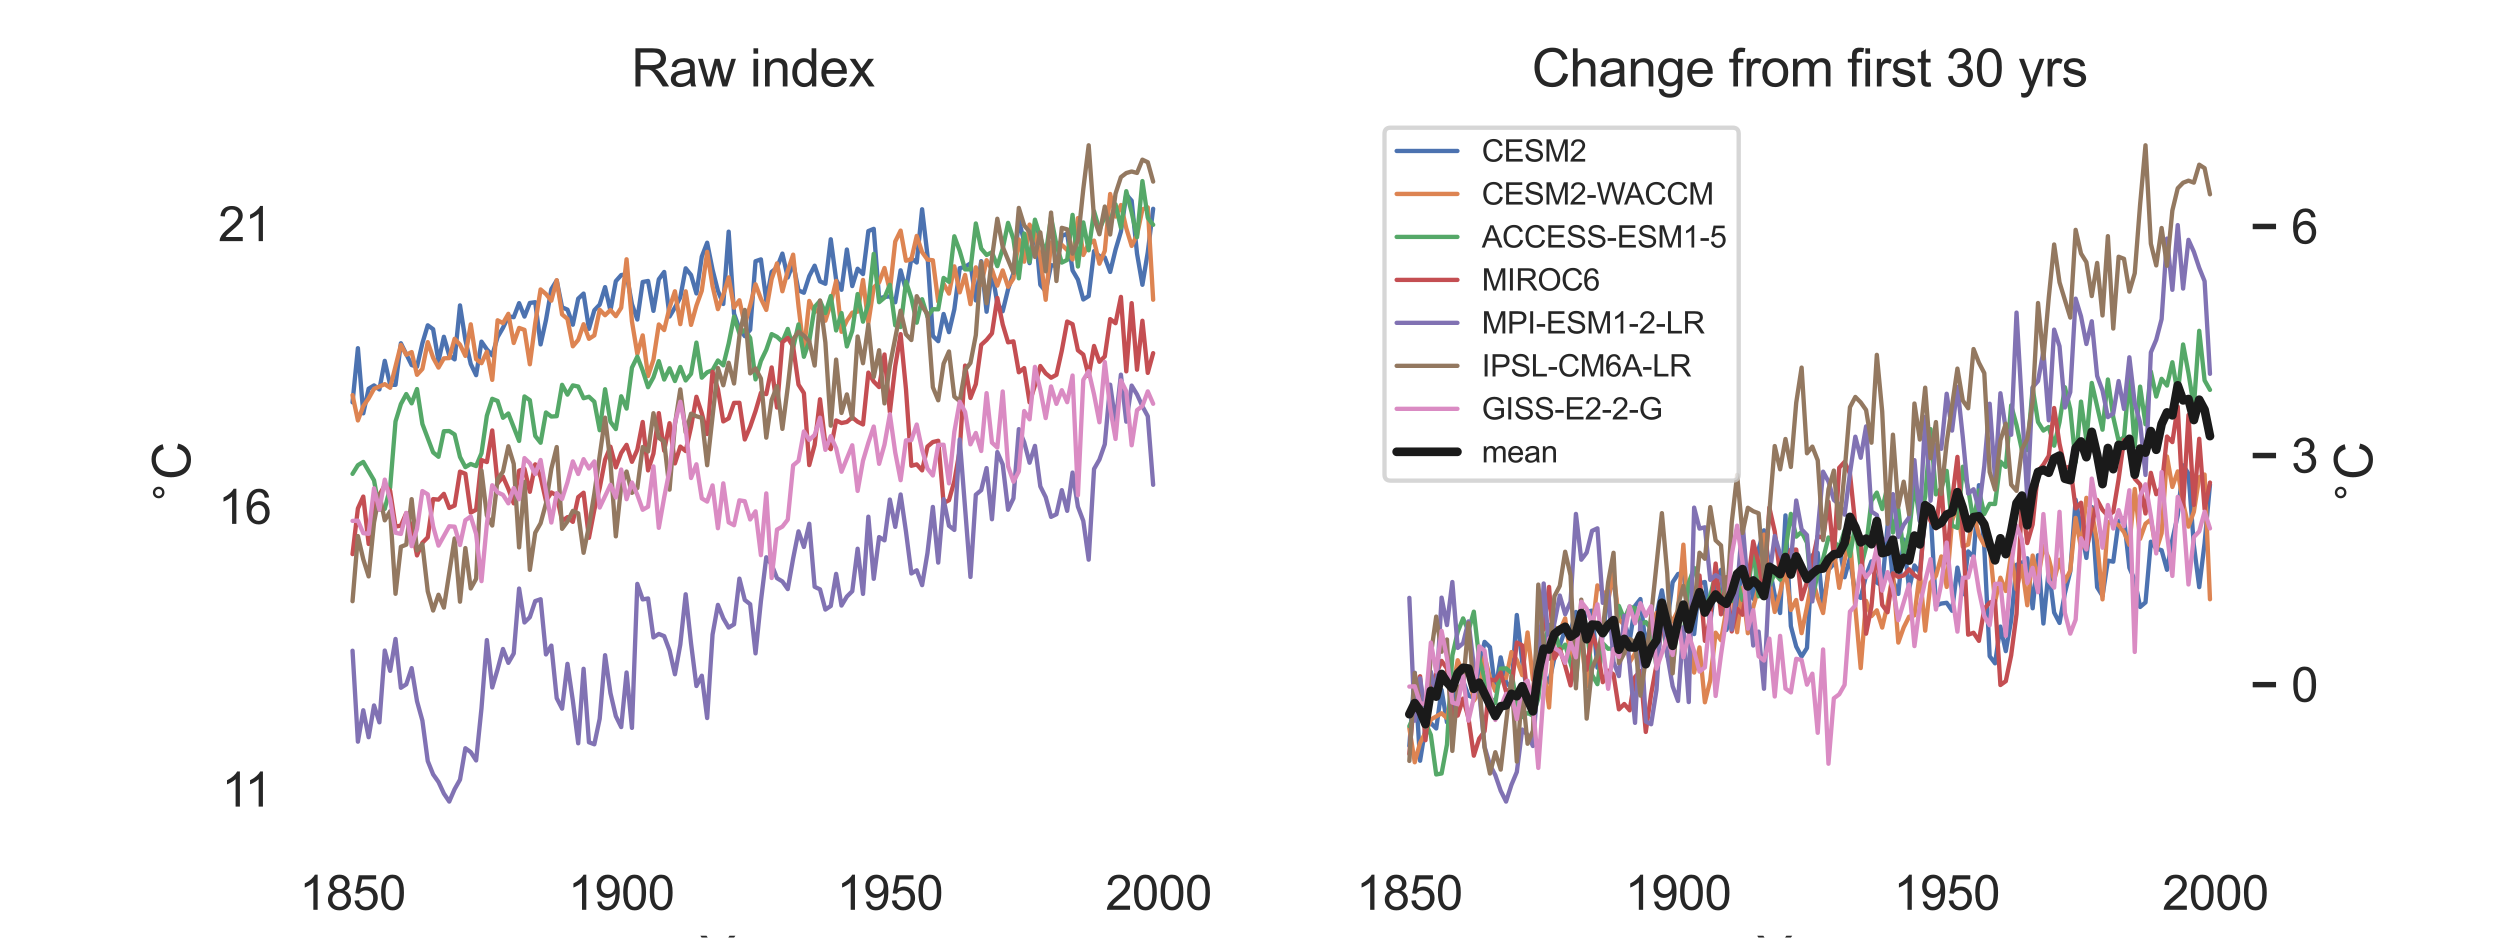 <?xml version="1.0" encoding="utf-8" standalone="no"?>
<!DOCTYPE svg PUBLIC "-//W3C//DTD SVG 1.1//EN"
  "http://www.w3.org/Graphics/SVG/1.1/DTD/svg11.dtd">
<svg xmlns:xlink="http://www.w3.org/1999/xlink" width="576pt" height="216pt" viewBox="0 0 576 216" xmlns="http://www.w3.org/2000/svg" version="1.1">
 <defs>
  <style type="text/css">*{stroke-linejoin: round; stroke-linecap: butt}</style>
 </defs>
 <g id="figure_1">
  <g id="patch_1">
   <path d="M 0 216 
L 576 216 
L 576 0 
L 0 0 
z
" style="fill: #ffffff"/>
  </g>
  <g id="axes_1">
   <g id="patch_2">
    <path d="M 72 192.24 
L 274.909 192.24 
L 274.909 25.92 
L 72 25.92 
z
" style="fill: #ffffff"/>
   </g>
   <g id="matplotlib.axis_1">
    <g id="xtick_1">
     <g id="text_1">
      <!-- 1850 -->
      <g style="fill: #262626" transform="translate(68.989 209.614) scale(0.11 -0.11)">
       <defs>
        <path id="ArialMT-31" d="M 2384 0 
L 1822 0 
L 1822 3584 
Q 1619 3391 1289 3197 
Q 959 3003 697 2906 
L 697 3450 
Q 1169 3672 1522 3987 
Q 1875 4303 2022 4600 
L 2384 4600 
L 2384 0 
z
" transform="scale(0.016)"/>
        <path id="ArialMT-38" d="M 1131 2484 
Q 781 2613 612 2850 
Q 444 3088 444 3419 
Q 444 3919 803 4259 
Q 1163 4600 1759 4600 
Q 2359 4600 2725 4251 
Q 3091 3903 3091 3403 
Q 3091 3084 2923 2848 
Q 2756 2613 2416 2484 
Q 2838 2347 3058 2040 
Q 3278 1734 3278 1309 
Q 3278 722 2862 322 
Q 2447 -78 1769 -78 
Q 1091 -78 675 323 
Q 259 725 259 1325 
Q 259 1772 486 2073 
Q 713 2375 1131 2484 
z
M 1019 3438 
Q 1019 3113 1228 2906 
Q 1438 2700 1772 2700 
Q 2097 2700 2305 2904 
Q 2513 3109 2513 3406 
Q 2513 3716 2298 3927 
Q 2084 4138 1766 4138 
Q 1444 4138 1231 3931 
Q 1019 3725 1019 3438 
z
M 838 1322 
Q 838 1081 952 856 
Q 1066 631 1291 507 
Q 1516 384 1775 384 
Q 2178 384 2440 643 
Q 2703 903 2703 1303 
Q 2703 1709 2433 1975 
Q 2163 2241 1756 2241 
Q 1359 2241 1098 1978 
Q 838 1716 838 1322 
z
" transform="scale(0.016)"/>
        <path id="ArialMT-35" d="M 266 1200 
L 856 1250 
Q 922 819 1161 601 
Q 1400 384 1738 384 
Q 2144 384 2425 690 
Q 2706 997 2706 1503 
Q 2706 1984 2436 2262 
Q 2166 2541 1728 2541 
Q 1456 2541 1237 2417 
Q 1019 2294 894 2097 
L 366 2166 
L 809 4519 
L 3088 4519 
L 3088 3981 
L 1259 3981 
L 1013 2750 
Q 1425 3038 1878 3038 
Q 2478 3038 2890 2622 
Q 3303 2206 3303 1553 
Q 3303 931 2941 478 
Q 2500 -78 1738 -78 
Q 1113 -78 717 272 
Q 322 622 266 1200 
z
" transform="scale(0.016)"/>
        <path id="ArialMT-30" d="M 266 2259 
Q 266 3072 433 3567 
Q 600 4063 929 4331 
Q 1259 4600 1759 4600 
Q 2128 4600 2406 4451 
Q 2684 4303 2865 4023 
Q 3047 3744 3150 3342 
Q 3253 2941 3253 2259 
Q 3253 1453 3087 958 
Q 2922 463 2592 192 
Q 2263 -78 1759 -78 
Q 1097 -78 719 397 
Q 266 969 266 2259 
z
M 844 2259 
Q 844 1131 1108 757 
Q 1372 384 1759 384 
Q 2147 384 2411 759 
Q 2675 1134 2675 2259 
Q 2675 3391 2411 3762 
Q 2147 4134 1753 4134 
Q 1366 4134 1134 3806 
Q 844 3388 844 2259 
z
" transform="scale(0.016)"/>
       </defs>
       <use xlink:href="#ArialMT-31"/>
       <use xlink:href="#ArialMT-38" transform="translate(55.615 0)"/>
       <use xlink:href="#ArialMT-35" transform="translate(111.23 0)"/>
       <use xlink:href="#ArialMT-30" transform="translate(166.846 0)"/>
      </g>
     </g>
    </g>
    <g id="xtick_2">
     <g id="text_2">
      <!-- 1900 -->
      <g style="fill: #262626" transform="translate(130.889 209.614) scale(0.11 -0.11)">
       <defs>
        <path id="ArialMT-39" d="M 350 1059 
L 891 1109 
Q 959 728 1153 556 
Q 1347 384 1650 384 
Q 1909 384 2104 503 
Q 2300 622 2425 820 
Q 2550 1019 2634 1356 
Q 2719 1694 2719 2044 
Q 2719 2081 2716 2156 
Q 2547 1888 2255 1720 
Q 1963 1553 1622 1553 
Q 1053 1553 659 1965 
Q 266 2378 266 3053 
Q 266 3750 677 4175 
Q 1088 4600 1706 4600 
Q 2153 4600 2523 4359 
Q 2894 4119 3086 3673 
Q 3278 3228 3278 2384 
Q 3278 1506 3087 986 
Q 2897 466 2520 194 
Q 2144 -78 1638 -78 
Q 1100 -78 759 220 
Q 419 519 350 1059 
z
M 2653 3081 
Q 2653 3566 2395 3850 
Q 2138 4134 1775 4134 
Q 1400 4134 1122 3828 
Q 844 3522 844 3034 
Q 844 2597 1108 2323 
Q 1372 2050 1759 2050 
Q 2150 2050 2401 2323 
Q 2653 2597 2653 3081 
z
" transform="scale(0.016)"/>
       </defs>
       <use xlink:href="#ArialMT-31"/>
       <use xlink:href="#ArialMT-39" transform="translate(55.615 0)"/>
       <use xlink:href="#ArialMT-30" transform="translate(111.23 0)"/>
       <use xlink:href="#ArialMT-30" transform="translate(166.846 0)"/>
      </g>
     </g>
    </g>
    <g id="xtick_3">
     <g id="text_3">
      <!-- 1950 -->
      <g style="fill: #262626" transform="translate(192.79 209.614) scale(0.11 -0.11)">
       <use xlink:href="#ArialMT-31"/>
       <use xlink:href="#ArialMT-39" transform="translate(55.615 0)"/>
       <use xlink:href="#ArialMT-35" transform="translate(111.23 0)"/>
       <use xlink:href="#ArialMT-30" transform="translate(166.846 0)"/>
      </g>
     </g>
    </g>
    <g id="xtick_4">
     <g id="text_4">
      <!-- 2000 -->
      <g style="fill: #262626" transform="translate(254.69 209.614) scale(0.11 -0.11)">
       <defs>
        <path id="ArialMT-32" d="M 3222 541 
L 3222 0 
L 194 0 
Q 188 203 259 391 
Q 375 700 629 1000 
Q 884 1300 1366 1694 
Q 2113 2306 2375 2664 
Q 2638 3022 2638 3341 
Q 2638 3675 2398 3904 
Q 2159 4134 1775 4134 
Q 1369 4134 1125 3890 
Q 881 3647 878 3216 
L 300 3275 
Q 359 3922 746 4261 
Q 1134 4600 1788 4600 
Q 2447 4600 2831 4234 
Q 3216 3869 3216 3328 
Q 3216 3053 3103 2787 
Q 2991 2522 2730 2228 
Q 2469 1934 1863 1422 
Q 1356 997 1212 845 
Q 1069 694 975 541 
L 3222 541 
z
" transform="scale(0.016)"/>
       </defs>
       <use xlink:href="#ArialMT-32"/>
       <use xlink:href="#ArialMT-30" transform="translate(55.615 0)"/>
       <use xlink:href="#ArialMT-30" transform="translate(111.23 0)"/>
       <use xlink:href="#ArialMT-30" transform="translate(166.846 0)"/>
      </g>
     </g>
    </g>
    <g id="text_5">
     <!-- Year -->
     <g style="fill: #262626" transform="translate(161.329 224.389) scale(0.12 -0.12)">
      <defs>
       <path id="ArialMT-59" d="M 1784 0 
L 1784 1941 
L 19 4581 
L 756 4581 
L 1659 3200 
Q 1909 2813 2125 2425 
Q 2331 2784 2625 3234 
L 3513 4581 
L 4219 4581 
L 2391 1941 
L 2391 0 
L 1784 0 
z
" transform="scale(0.016)"/>
       <path id="ArialMT-65" d="M 2694 1069 
L 3275 997 
Q 3138 488 2766 206 
Q 2394 -75 1816 -75 
Q 1088 -75 661 373 
Q 234 822 234 1631 
Q 234 2469 665 2931 
Q 1097 3394 1784 3394 
Q 2450 3394 2872 2941 
Q 3294 2488 3294 1666 
Q 3294 1616 3291 1516 
L 816 1516 
Q 847 969 1125 678 
Q 1403 388 1819 388 
Q 2128 388 2347 550 
Q 2566 713 2694 1069 
z
M 847 1978 
L 2700 1978 
Q 2663 2397 2488 2606 
Q 2219 2931 1791 2931 
Q 1403 2931 1139 2672 
Q 875 2413 847 1978 
z
" transform="scale(0.016)"/>
       <path id="ArialMT-61" d="M 2588 409 
Q 2275 144 1986 34 
Q 1697 -75 1366 -75 
Q 819 -75 525 192 
Q 231 459 231 875 
Q 231 1119 342 1320 
Q 453 1522 633 1644 
Q 813 1766 1038 1828 
Q 1203 1872 1538 1913 
Q 2219 1994 2541 2106 
Q 2544 2222 2544 2253 
Q 2544 2597 2384 2738 
Q 2169 2928 1744 2928 
Q 1347 2928 1158 2789 
Q 969 2650 878 2297 
L 328 2372 
Q 403 2725 575 2942 
Q 747 3159 1072 3276 
Q 1397 3394 1825 3394 
Q 2250 3394 2515 3294 
Q 2781 3194 2906 3042 
Q 3031 2891 3081 2659 
Q 3109 2516 3109 2141 
L 3109 1391 
Q 3109 606 3145 398 
Q 3181 191 3288 0 
L 2700 0 
Q 2613 175 2588 409 
z
M 2541 1666 
Q 2234 1541 1622 1453 
Q 1275 1403 1131 1340 
Q 988 1278 909 1158 
Q 831 1038 831 891 
Q 831 666 1001 516 
Q 1172 366 1500 366 
Q 1825 366 2078 508 
Q 2331 650 2450 897 
Q 2541 1088 2541 1459 
L 2541 1666 
z
" transform="scale(0.016)"/>
       <path id="ArialMT-72" d="M 416 0 
L 416 3319 
L 922 3319 
L 922 2816 
Q 1116 3169 1280 3281 
Q 1444 3394 1641 3394 
Q 1925 3394 2219 3213 
L 2025 2691 
Q 1819 2813 1613 2813 
Q 1428 2813 1281 2702 
Q 1134 2591 1072 2394 
Q 978 2094 978 1738 
L 978 0 
L 416 0 
z
" transform="scale(0.016)"/>
      </defs>
      <use xlink:href="#ArialMT-59"/>
      <use xlink:href="#ArialMT-65" transform="translate(57.574 0)"/>
      <use xlink:href="#ArialMT-61" transform="translate(113.189 0)"/>
      <use xlink:href="#ArialMT-72" transform="translate(168.805 0)"/>
     </g>
    </g>
   </g>
   <g id="matplotlib.axis_2">
    <g id="ytick_1">
     <g id="text_6">
      <!-- 11 -->
      <g style="fill: #262626" transform="translate(51.077 185.836) scale(0.11 -0.11)">
       <use xlink:href="#ArialMT-31"/>
       <use xlink:href="#ArialMT-31" transform="translate(48.24 0)"/>
      </g>
     </g>
    </g>
    <g id="ytick_2">
     <g id="text_7">
      <!-- 16 -->
      <g style="fill: #262626" transform="translate(50.266 120.693) scale(0.11 -0.11)">
       <defs>
        <path id="ArialMT-36" d="M 3184 3459 
L 2625 3416 
Q 2550 3747 2413 3897 
Q 2184 4138 1850 4138 
Q 1581 4138 1378 3988 
Q 1113 3794 959 3422 
Q 806 3050 800 2363 
Q 1003 2672 1297 2822 
Q 1591 2972 1913 2972 
Q 2475 2972 2870 2558 
Q 3266 2144 3266 1488 
Q 3266 1056 3080 686 
Q 2894 316 2569 119 
Q 2244 -78 1831 -78 
Q 1128 -78 684 439 
Q 241 956 241 2144 
Q 241 3472 731 4075 
Q 1159 4600 1884 4600 
Q 2425 4600 2770 4297 
Q 3116 3994 3184 3459 
z
M 888 1484 
Q 888 1194 1011 928 
Q 1134 663 1356 523 
Q 1578 384 1822 384 
Q 2178 384 2434 671 
Q 2691 959 2691 1453 
Q 2691 1928 2437 2201 
Q 2184 2475 1800 2475 
Q 1419 2475 1153 2201 
Q 888 1928 888 1484 
z
" transform="scale(0.016)"/>
       </defs>
       <use xlink:href="#ArialMT-31"/>
       <use xlink:href="#ArialMT-36" transform="translate(55.615 0)"/>
      </g>
     </g>
    </g>
    <g id="ytick_3">
     <g id="text_8">
      <!-- 21 -->
      <g style="fill: #262626" transform="translate(50.266 55.55) scale(0.11 -0.11)">
       <use xlink:href="#ArialMT-32"/>
       <use xlink:href="#ArialMT-31" transform="translate(55.615 0)"/>
      </g>
     </g>
    </g>
    <g id="text_9">
     <!-- $^{\circ}$C -->
     <g style="fill: #262626" transform="translate(43.881 116.28) rotate(-90) scale(0.12 -0.12)">
      <defs>
       <path id="DejaVuSans-2218" d="M 2003 2603 
Q 1753 2603 1581 2429 
Q 1409 2256 1409 2006 
Q 1409 1759 1581 1589 
Q 1753 1419 2003 1419 
Q 2253 1419 2425 1589 
Q 2597 1759 2597 2006 
Q 2597 2253 2423 2428 
Q 2250 2603 2003 2603 
z
M 2003 3006 
Q 2203 3006 2387 2929 
Q 2572 2853 2706 2709 
Q 2850 2569 2922 2390 
Q 2994 2212 2994 2006 
Q 2994 1594 2705 1308 
Q 2416 1022 1997 1022 
Q 1575 1022 1294 1303 
Q 1013 1584 1013 2006 
Q 1013 2425 1300 2715 
Q 1588 3006 2003 3006 
z
" transform="scale(0.016)"/>
       <path id="ArialMT-43" d="M 3763 1606 
L 4369 1453 
Q 4178 706 3683 314 
Q 3188 -78 2472 -78 
Q 1731 -78 1267 223 
Q 803 525 561 1097 
Q 319 1669 319 2325 
Q 319 3041 592 3573 
Q 866 4106 1370 4382 
Q 1875 4659 2481 4659 
Q 3169 4659 3637 4309 
Q 4106 3959 4291 3325 
L 3694 3184 
Q 3534 3684 3231 3912 
Q 2928 4141 2469 4141 
Q 1941 4141 1586 3887 
Q 1231 3634 1087 3207 
Q 944 2781 944 2328 
Q 944 1744 1114 1308 
Q 1284 872 1643 656 
Q 2003 441 2422 441 
Q 2931 441 3284 734 
Q 3638 1028 3763 1606 
z
" transform="scale(0.016)"/>
      </defs>
      <use xlink:href="#DejaVuSans-2218" transform="translate(0.957 38.484) scale(0.7)"/>
      <use xlink:href="#ArialMT-43" transform="translate(47.51 0.203)"/>
     </g>
    </g>
   </g>
   <g id="line2d_1">
    <path d="M 81.223 92.696 
L 82.461 80.227 
L 83.699 95.229 
L 84.937 89.559 
L 86.175 88.801 
L 87.413 89.723 
L 88.651 83.144 
L 89.889 88.667 
L 91.127 88.661 
L 92.365 79.09 
L 94.841 84.11 
L 96.079 84.495 
L 97.317 79.08 
L 98.555 74.953 
L 99.793 75.846 
L 101.031 83.204 
L 102.269 77.597 
L 103.507 81.868 
L 104.745 82.796 
L 105.983 70.367 
L 107.221 78.301 
L 108.459 83.85 
L 109.697 86.436 
L 110.935 78.717 
L 112.173 80.498 
L 113.411 81.873 
L 114.649 77.654 
L 115.887 75.529 
L 117.125 72.896 
L 118.363 73.078 
L 119.601 69.849 
L 120.839 72.935 
L 122.077 69.801 
L 123.315 69.625 
L 124.553 79.35 
L 125.791 73.749 
L 127.029 66.628 
L 128.267 64.633 
L 129.505 70.801 
L 130.743 71.341 
L 131.981 74.808 
L 133.219 68.813 
L 134.457 67.645 
L 135.695 75.767 
L 136.933 71.484 
L 138.171 70.181 
L 139.409 66.156 
L 140.647 71.562 
L 141.885 64.785 
L 143.123 63.379 
L 144.361 63.192 
L 145.599 70.071 
L 146.837 73.618 
L 148.075 64.97 
L 149.313 64.736 
L 150.551 71.62 
L 151.789 64.353 
L 153.027 62.664 
L 154.265 72.927 
L 155.503 70.863 
L 156.741 68.521 
L 157.979 61.82 
L 159.217 63.353 
L 160.455 67.605 
L 161.693 59.121 
L 162.931 55.922 
L 164.17 62.124 
L 165.408 67.001 
L 166.646 70.031 
L 167.884 53.373 
L 169.122 72.266 
L 170.36 75.751 
L 171.598 77.45 
L 172.836 75.99 
L 174.074 60.19 
L 175.312 59.762 
L 176.55 69.28 
L 177.788 62.647 
L 179.026 61.638 
L 180.264 58.431 
L 181.502 63.927 
L 182.74 60.671 
L 183.978 66.902 
L 185.216 67.449 
L 186.454 63.616 
L 187.692 61.22 
L 188.93 64.822 
L 190.168 65.379 
L 191.406 55.131 
L 192.644 64.428 
L 193.882 66.765 
L 195.12 57.49 
L 196.358 65.907 
L 197.596 61.92 
L 198.834 63.14 
L 200.072 53.234 
L 201.31 52.733 
L 202.548 68.773 
L 203.786 68.411 
L 205.024 68.284 
L 206.262 69.643 
L 207.5 62.281 
L 208.738 66.826 
L 209.976 59.522 
L 211.214 60.478 
L 212.452 48.217 
L 213.69 58.851 
L 214.928 77.395 
L 216.166 78.609 
L 217.404 72.344 
L 218.642 76.523 
L 219.88 71.259 
L 221.118 61.793 
L 222.356 61.475 
L 223.594 60.693 
L 224.832 69.217 
L 226.07 60.174 
L 227.308 71.818 
L 228.546 62.529 
L 229.784 69.95 
L 231.022 71.718 
L 232.26 66.649 
L 233.498 62.949 
L 234.736 50.711 
L 237.212 60.625 
L 238.45 51.955 
L 239.688 65.628 
L 240.926 67.101 
L 242.164 61.092 
L 243.402 61.27 
L 244.64 54.347 
L 245.878 53.859 
L 247.116 62.301 
L 248.354 64.428 
L 249.592 68.996 
L 250.83 68.222 
L 252.068 57.868 
L 253.306 59.027 
L 254.544 59.317 
L 255.782 62.653 
L 257.02 57.527 
L 258.258 53.371 
L 259.496 44.833 
L 260.734 46.245 
L 261.972 58.447 
L 263.21 65.608 
L 264.448 58.103 
L 265.686 48.108 
L 265.686 48.108 
" clip-path="url(#p29b50143e6)" style="fill: none; stroke: #4c72b0; stroke-linecap: round"/>
   </g>
   <g id="line2d_2">
    <path d="M 81.223 91.036 
L 82.461 96.867 
L 83.699 93.563 
L 84.937 91.794 
L 86.175 89.581 
L 88.651 88.509 
L 89.889 89.341 
L 92.365 79.459 
L 93.603 81.749 
L 94.841 81.116 
L 96.079 86.354 
L 97.317 84.996 
L 98.555 78.832 
L 99.793 82.417 
L 101.031 84.69 
L 102.269 82.568 
L 103.507 82.499 
L 104.745 78.065 
L 105.983 79.416 
L 107.221 81.997 
L 108.459 74.726 
L 109.697 82.765 
L 110.935 83.674 
L 112.173 81.046 
L 113.411 87.519 
L 114.649 73.796 
L 115.887 74.457 
L 117.125 72.31 
L 118.363 79.018 
L 119.601 75.56 
L 120.839 76 
L 122.077 83.927 
L 123.315 74.488 
L 124.553 66.69 
L 125.791 67.745 
L 127.029 69.276 
L 128.267 64.561 
L 129.505 72.446 
L 130.743 73.47 
L 131.981 79.785 
L 133.219 78.314 
L 134.457 74.704 
L 135.695 78.064 
L 136.933 77.274 
L 138.171 71.366 
L 139.409 72.622 
L 140.647 71.417 
L 141.885 72.841 
L 143.123 70.907 
L 144.361 59.741 
L 145.599 74.042 
L 146.837 81.562 
L 148.075 77.272 
L 149.313 86.632 
L 150.551 82.881 
L 151.789 74.759 
L 153.027 76.04 
L 154.265 70.86 
L 155.503 67.109 
L 156.741 74.68 
L 157.979 67.12 
L 159.217 74.849 
L 160.455 70.415 
L 161.693 66.972 
L 162.931 58.022 
L 164.17 65.919 
L 165.408 71.225 
L 166.646 67.924 
L 167.884 63.916 
L 169.122 70.885 
L 170.36 69.181 
L 171.598 74.835 
L 172.836 70.377 
L 174.074 65.499 
L 175.312 68.82 
L 176.55 71.404 
L 177.788 64.287 
L 179.026 60.685 
L 180.264 67.107 
L 181.502 62.397 
L 182.74 58.674 
L 183.978 70.55 
L 185.216 80.798 
L 186.454 69.337 
L 187.692 71.93 
L 188.93 70.946 
L 190.168 73.886 
L 191.406 69.927 
L 192.644 64.721 
L 193.882 76.445 
L 195.12 73.868 
L 196.358 72.036 
L 197.596 71.801 
L 198.834 64.501 
L 200.072 74.411 
L 201.31 66.224 
L 202.548 65.065 
L 203.786 61.755 
L 205.024 66.951 
L 206.262 55.65 
L 207.5 53.131 
L 208.738 60.068 
L 209.976 59.725 
L 211.214 54.361 
L 212.452 58.095 
L 213.69 59.813 
L 214.928 59.965 
L 216.166 69.464 
L 217.404 65.384 
L 218.642 67.642 
L 219.88 61.367 
L 221.118 67.357 
L 222.356 63.354 
L 223.594 70.075 
L 224.832 61.6 
L 226.07 65.602 
L 227.308 59.958 
L 228.546 62.128 
L 229.784 65.806 
L 231.022 62.309 
L 232.26 66.077 
L 233.498 64.152 
L 234.736 55.177 
L 235.974 60.289 
L 237.212 51.752 
L 238.45 53.979 
L 239.688 59.308 
L 240.926 69.072 
L 242.164 55.86 
L 243.402 55.988 
L 244.64 56.419 
L 245.878 57.606 
L 247.116 59.779 
L 248.354 50.248 
L 249.592 58.747 
L 250.83 56.167 
L 252.068 55.44 
L 253.306 60.754 
L 254.544 57.801 
L 255.782 44.698 
L 257.02 49.892 
L 258.258 47.239 
L 259.496 52.597 
L 260.734 56.661 
L 261.972 54.136 
L 263.21 48.238 
L 264.448 47.78 
L 265.686 69.055 
L 265.686 69.055 
" clip-path="url(#p29b50143e6)" style="fill: none; stroke: #dd8452; stroke-linecap: round"/>
   </g>
   <g id="line2d_3">
    <path d="M 81.223 109.174 
L 82.461 107.177 
L 83.699 106.426 
L 86.175 110.674 
L 87.413 117.413 
L 88.651 117.243 
L 89.889 112.316 
L 91.127 97.107 
L 92.365 93.097 
L 93.603 90.789 
L 94.841 92.929 
L 96.079 89.639 
L 97.317 97.681 
L 99.793 104.23 
L 101.031 105.239 
L 102.269 99.354 
L 103.507 99.311 
L 104.745 100.107 
L 105.983 105.281 
L 107.221 107.619 
L 108.459 106.905 
L 109.697 107.379 
L 110.935 104.423 
L 112.173 95.782 
L 113.411 91.886 
L 114.649 92.386 
L 115.887 96.255 
L 117.125 95.269 
L 119.601 101.591 
L 120.839 91.344 
L 122.077 92.196 
L 123.315 100.435 
L 124.553 102.006 
L 125.791 95.038 
L 127.029 95.971 
L 128.267 95.886 
L 129.505 88.665 
L 130.743 90.921 
L 131.981 88.795 
L 133.219 89.056 
L 134.457 91.745 
L 135.695 91.407 
L 136.933 92.554 
L 138.171 99.122 
L 139.409 89.681 
L 140.647 97.189 
L 141.885 98.856 
L 143.123 91.308 
L 144.361 94.138 
L 145.599 84.706 
L 146.837 82.168 
L 148.075 85.366 
L 149.313 89.209 
L 150.551 86.936 
L 151.789 83.207 
L 153.027 87.444 
L 154.265 84.848 
L 155.503 87.788 
L 156.741 84.548 
L 157.979 87.653 
L 159.217 86.122 
L 160.455 78.939 
L 161.693 87.018 
L 162.931 85.772 
L 164.17 85.289 
L 165.408 83.054 
L 166.646 84.172 
L 167.884 79.147 
L 169.122 72.957 
L 170.36 76.837 
L 171.598 76.034 
L 172.836 77.861 
L 174.074 87.409 
L 175.312 83.161 
L 176.55 80.585 
L 177.788 76.981 
L 179.026 77.602 
L 180.264 78.739 
L 181.502 75.788 
L 182.74 80.151 
L 183.978 74.748 
L 185.216 82.196 
L 186.454 78.593 
L 187.692 70.728 
L 188.93 69.327 
L 190.168 72.127 
L 191.406 68.21 
L 192.644 76.134 
L 193.882 72.139 
L 195.12 79.819 
L 196.358 76.223 
L 197.596 67.754 
L 198.834 74.11 
L 200.072 70.003 
L 201.31 58.496 
L 202.548 69.622 
L 203.786 68.58 
L 205.024 65.619 
L 206.262 74.951 
L 207.5 75.346 
L 208.738 64.907 
L 209.976 68.665 
L 211.214 74.343 
L 212.452 68.942 
L 213.69 72.979 
L 214.928 71.244 
L 216.166 71.269 
L 217.404 64.042 
L 218.642 64.932 
L 219.88 54.446 
L 221.118 57.801 
L 222.356 62.071 
L 223.594 62.052 
L 224.832 51.488 
L 226.07 57.278 
L 227.308 58.739 
L 228.546 58.129 
L 229.784 61.312 
L 231.022 57.311 
L 232.26 51.354 
L 233.498 55.093 
L 234.736 64.125 
L 235.974 53.799 
L 237.212 60.339 
L 238.45 50.615 
L 240.926 58.587 
L 242.164 50.027 
L 243.402 56.451 
L 244.64 60.495 
L 245.878 59.881 
L 247.116 49.509 
L 248.354 61.4 
L 249.592 51.244 
L 250.83 57.667 
L 252.068 48.673 
L 253.306 52.933 
L 254.544 49.911 
L 255.782 51.057 
L 257.02 47.083 
L 258.258 52.467 
L 259.496 44.05 
L 260.734 48.942 
L 261.972 54.656 
L 263.21 41.722 
L 264.448 50.177 
L 265.686 51.795 
L 265.686 51.795 
" clip-path="url(#p29b50143e6)" style="fill: none; stroke: #55a868; stroke-linecap: round"/>
   </g>
   <g id="line2d_4">
    <path d="M 81.223 127.665 
L 82.461 117.141 
L 83.699 114.414 
L 84.937 125.327 
L 86.175 116.642 
L 87.413 114.031 
L 88.651 111.796 
L 89.889 113.093 
L 91.127 121.324 
L 92.365 121.116 
L 93.603 118.227 
L 94.841 121.527 
L 96.079 127.964 
L 97.317 125.049 
L 98.555 123.804 
L 99.793 114.995 
L 101.031 115.113 
L 102.269 113.785 
L 103.507 117.032 
L 104.745 116.474 
L 105.983 108.662 
L 107.221 109.149 
L 108.459 118.103 
L 109.697 117.444 
L 110.935 106.004 
L 112.173 106.45 
L 113.411 99.178 
L 114.649 111.379 
L 115.887 109.8 
L 117.125 112.637 
L 118.363 115.972 
L 119.601 108.447 
L 120.839 108.021 
L 122.077 113.307 
L 123.315 106.992 
L 124.553 109.879 
L 125.791 115.423 
L 127.029 113.467 
L 128.267 114.103 
L 129.505 120.059 
L 130.743 119.152 
L 131.981 120.231 
L 133.219 114.532 
L 134.457 113.525 
L 135.695 123.911 
L 136.933 117.463 
L 138.171 112.446 
L 139.409 105.917 
L 140.647 102.923 
L 141.885 107.673 
L 143.123 104.36 
L 144.361 102.494 
L 145.599 106.402 
L 146.837 103.631 
L 148.075 97.227 
L 149.313 108.377 
L 150.551 104.508 
L 151.789 95.188 
L 153.027 103.848 
L 154.265 97.511 
L 155.503 106.767 
L 156.741 102.896 
L 157.979 103.922 
L 159.217 98.385 
L 160.455 91.42 
L 161.693 95.206 
L 162.931 100.002 
L 164.17 85.638 
L 165.408 89.702 
L 166.646 97.095 
L 167.884 96.388 
L 169.122 92.824 
L 170.36 92.802 
L 171.598 101.254 
L 172.836 98.336 
L 174.074 94.723 
L 175.312 90.513 
L 176.55 90.798 
L 177.788 84.66 
L 179.026 93.894 
L 180.264 78.845 
L 181.502 77.848 
L 182.74 79.841 
L 183.978 88.627 
L 185.216 90.571 
L 186.454 107.151 
L 187.692 102.508 
L 188.93 91.994 
L 190.168 102.254 
L 191.406 103.491 
L 192.644 96.874 
L 193.882 97.464 
L 195.12 97.217 
L 196.358 96.169 
L 197.596 97.167 
L 198.834 97.794 
L 200.072 85.853 
L 201.31 87.915 
L 202.548 89.182 
L 203.786 81.676 
L 205.024 94.964 
L 206.262 84.37 
L 207.5 76.988 
L 208.738 89.676 
L 209.976 107.318 
L 211.214 106.997 
L 212.452 108.376 
L 213.69 102.888 
L 214.928 101.843 
L 216.166 101.555 
L 217.404 115.91 
L 218.642 115.257 
L 219.88 110.847 
L 221.118 103.783 
L 222.356 84.23 
L 223.594 91.689 
L 224.832 88.498 
L 226.07 79.455 
L 227.308 78.315 
L 228.546 76.81 
L 229.784 68.654 
L 231.022 74.751 
L 232.26 78.876 
L 233.498 78.648 
L 234.736 85.77 
L 235.974 84.813 
L 237.212 92.701 
L 238.45 88.812 
L 239.688 84.329 
L 240.926 86.033 
L 242.164 87.034 
L 243.402 86.356 
L 244.64 80.788 
L 245.878 74.08 
L 247.116 74.698 
L 248.354 80.709 
L 249.592 81.694 
L 250.83 86.644 
L 252.068 79.714 
L 253.306 83.355 
L 254.544 82.12 
L 255.782 73.52 
L 257.02 74.462 
L 258.258 68.408 
L 259.496 85.556 
L 260.734 69.846 
L 261.972 85.179 
L 263.21 73.906 
L 264.448 85.911 
L 265.686 81.371 
L 265.686 81.371 
" clip-path="url(#p29b50143e6)" style="fill: none; stroke: #c44e52; stroke-linecap: round"/>
   </g>
   <g id="line2d_5">
    <path d="M 81.223 149.927 
L 82.461 170.877 
L 83.699 163.644 
L 84.937 169.854 
L 86.175 162.536 
L 87.413 166.427 
L 88.651 149.888 
L 89.889 154.56 
L 91.127 147.221 
L 92.365 158.463 
L 93.603 157.669 
L 94.841 153.942 
L 96.079 161.549 
L 97.317 166.022 
L 98.555 175.343 
L 99.793 178.419 
L 101.031 180.174 
L 102.269 182.835 
L 103.507 184.68 
L 104.745 181.823 
L 105.983 179.633 
L 107.221 172.395 
L 108.459 173.286 
L 109.697 175.201 
L 110.935 163.19 
L 112.173 147.477 
L 113.411 158.39 
L 114.649 154.2 
L 115.887 149.531 
L 117.125 152.718 
L 118.363 150.571 
L 119.601 135.605 
L 120.839 143.416 
L 122.077 142.2 
L 123.315 138.492 
L 124.553 138.065 
L 125.791 150.779 
L 127.029 148.746 
L 128.267 160.866 
L 129.505 163.271 
L 130.743 152.953 
L 131.981 161.428 
L 133.219 171.25 
L 134.457 154.093 
L 135.695 171.016 
L 136.933 171.487 
L 138.171 165.594 
L 139.409 150.959 
L 140.647 159.683 
L 141.885 164.999 
L 143.123 167.515 
L 144.361 154.945 
L 145.599 167.702 
L 146.837 134.532 
L 148.075 138.104 
L 149.313 137.888 
L 150.551 146.857 
L 151.789 146.059 
L 153.027 146.563 
L 154.265 149.868 
L 155.503 155.345 
L 156.741 148.512 
L 157.979 136.924 
L 159.217 148.247 
L 160.455 158.054 
L 161.693 155.687 
L 162.931 165.432 
L 164.17 146.216 
L 165.408 139.369 
L 166.646 142.46 
L 167.884 144.585 
L 169.122 143.842 
L 170.36 133.317 
L 171.598 138.234 
L 172.836 139.207 
L 174.074 150.532 
L 175.312 138.518 
L 176.55 128.397 
L 177.788 130.083 
L 179.026 133.219 
L 180.264 133.967 
L 181.502 135.725 
L 182.74 128.662 
L 183.978 122.43 
L 185.216 126.017 
L 186.454 120.672 
L 187.692 135.193 
L 188.93 135.794 
L 190.168 140.444 
L 191.406 139.617 
L 192.644 132.226 
L 193.882 139.516 
L 195.12 137.449 
L 196.358 136.213 
L 197.596 126.43 
L 198.834 136.832 
L 200.072 119.049 
L 201.31 133.357 
L 202.548 123.748 
L 203.786 124.494 
L 205.024 115.103 
L 206.262 121.385 
L 207.5 113.928 
L 208.738 122.501 
L 209.976 132.123 
L 211.214 131.397 
L 212.452 134.813 
L 213.69 127.414 
L 214.928 116.802 
L 216.166 129.625 
L 217.404 115.016 
L 218.642 121.136 
L 219.88 122.096 
L 221.118 101.255 
L 223.594 132.929 
L 224.832 113.979 
L 226.07 112.938 
L 227.308 107.852 
L 228.546 119.632 
L 229.784 104.161 
L 231.022 106.999 
L 232.26 117.442 
L 233.498 114.819 
L 234.736 98.875 
L 235.974 101.894 
L 237.212 106.608 
L 238.45 102.736 
L 239.688 112.061 
L 240.926 114.545 
L 242.164 119.084 
L 243.402 118.481 
L 244.64 112.933 
L 245.878 117.693 
L 247.116 108.883 
L 248.354 116.736 
L 249.592 120.027 
L 250.83 128.947 
L 252.068 108.047 
L 253.306 105.887 
L 254.544 102.363 
L 255.782 88.632 
L 257.02 97.367 
L 258.258 86.325 
L 259.496 97.153 
L 260.734 88.843 
L 261.972 90.881 
L 263.21 93.616 
L 264.448 95.897 
L 265.686 111.698 
L 265.686 111.698 
" clip-path="url(#p29b50143e6)" style="fill: none; stroke: #8172b3; stroke-linecap: round"/>
   </g>
   <g id="line2d_6">
    <path d="M 81.223 138.511 
L 82.461 123.51 
L 83.699 128.861 
L 84.937 132.803 
L 86.175 120.371 
L 87.413 113.891 
L 88.651 119.886 
L 89.889 117.797 
L 91.127 136.804 
L 92.365 125.982 
L 93.603 125.484 
L 94.841 115.008 
L 96.079 126.82 
L 97.317 125.385 
L 98.555 136.248 
L 99.793 140.665 
L 101.031 137.032 
L 102.269 139.991 
L 104.745 124.061 
L 105.983 138.624 
L 107.221 126.281 
L 108.459 135.582 
L 109.697 133.357 
L 110.935 108.433 
L 112.173 118.762 
L 113.411 121.08 
L 114.649 110.41 
L 115.887 108.639 
L 117.125 102.824 
L 118.363 106.869 
L 119.601 126.117 
L 120.839 110.999 
L 122.077 131.293 
L 123.315 122.749 
L 124.553 120.56 
L 125.791 116.016 
L 127.029 108.002 
L 128.267 103.002 
L 129.505 121.84 
L 130.743 120.147 
L 131.981 117.709 
L 133.219 118.273 
L 134.457 127.362 
L 135.695 121.192 
L 136.933 113.73 
L 139.409 96.241 
L 140.647 106.529 
L 141.885 123.574 
L 143.123 111.968 
L 144.361 108.645 
L 145.599 113.551 
L 146.837 112.454 
L 148.075 102.991 
L 149.313 104.02 
L 150.551 95.211 
L 151.789 100.876 
L 153.027 101.738 
L 154.265 112.81 
L 155.503 97.812 
L 156.741 89.723 
L 157.979 99.615 
L 159.217 95.324 
L 160.455 95.911 
L 161.693 96.26 
L 162.931 107.185 
L 165.408 84.791 
L 166.646 88.759 
L 167.884 83.588 
L 169.122 88.357 
L 170.36 77.4 
L 171.598 71.407 
L 172.836 86.023 
L 174.074 84.89 
L 175.312 87.222 
L 176.55 100.832 
L 177.788 92.167 
L 179.026 88.978 
L 180.264 98.811 
L 181.502 89.208 
L 182.74 78.161 
L 183.978 76.415 
L 185.216 77.339 
L 186.454 78.642 
L 187.692 84.218 
L 188.93 69.234 
L 190.168 78.913 
L 191.406 98.07 
L 192.644 82.853 
L 193.882 95.143 
L 195.12 90.875 
L 196.358 96.407 
L 197.596 77.534 
L 198.834 83.681 
L 200.072 74.833 
L 201.31 86.865 
L 202.548 80.698 
L 203.786 92.943 
L 205.024 84.187 
L 207.5 71.578 
L 208.738 77.033 
L 209.976 78.341 
L 211.214 68.243 
L 212.452 70.574 
L 213.69 72.35 
L 214.928 89.215 
L 216.166 92.225 
L 217.404 83.79 
L 218.642 80.984 
L 219.88 91.377 
L 221.118 92.427 
L 222.356 85.298 
L 223.594 83.62 
L 224.832 77.213 
L 226.07 60.387 
L 227.308 69.858 
L 228.546 59.456 
L 229.784 50.401 
L 231.022 56.86 
L 233.498 62.869 
L 234.736 47.905 
L 235.974 51.937 
L 237.212 53.417 
L 238.45 59.197 
L 239.688 53.551 
L 240.926 62.509 
L 242.164 48.979 
L 243.402 64.742 
L 244.64 52.49 
L 245.878 52.845 
L 247.116 58.438 
L 248.354 55.315 
L 249.592 43.561 
L 250.83 33.48 
L 252.068 50.27 
L 253.306 53.971 
L 254.544 47.59 
L 255.782 54.026 
L 257.02 44.611 
L 258.258 40.811 
L 259.496 39.866 
L 260.734 39.511 
L 261.972 39.845 
L 263.21 36.789 
L 264.448 37.38 
L 265.686 41.837 
L 265.686 41.837 
" clip-path="url(#p29b50143e6)" style="fill: none; stroke: #937860; stroke-linecap: round"/>
   </g>
   <g id="line2d_7">
    <path d="M 81.223 120.016 
L 82.461 119.96 
L 83.699 122.837 
L 84.937 122.986 
L 86.175 112.512 
L 87.413 117.441 
L 88.651 110.509 
L 89.889 115.137 
L 91.127 122.739 
L 92.365 123.017 
L 93.603 118.167 
L 94.841 125.831 
L 96.079 121.873 
L 97.317 113.138 
L 98.555 113.891 
L 99.793 121.286 
L 101.031 125.709 
L 103.507 121.254 
L 104.745 121.343 
L 105.983 125.57 
L 107.221 119.861 
L 108.459 119.002 
L 109.697 123.027 
L 110.935 133.892 
L 112.173 120.729 
L 113.411 111.805 
L 114.649 113.442 
L 115.887 114.013 
L 117.125 115.971 
L 118.363 112.457 
L 119.601 115.022 
L 120.839 105.545 
L 122.077 106.73 
L 123.315 109.239 
L 124.553 105.982 
L 127.029 120.394 
L 128.267 113.618 
L 129.505 114.957 
L 130.743 111.112 
L 131.981 106.308 
L 133.219 109.21 
L 134.457 105.793 
L 135.695 107.934 
L 136.933 106.315 
L 138.171 116.934 
L 140.647 111.704 
L 141.885 114.622 
L 143.123 108.18 
L 144.361 115.009 
L 145.599 111.176 
L 146.837 113.998 
L 148.075 117.451 
L 149.313 116.746 
L 150.551 107.463 
L 151.789 121.612 
L 153.027 114.596 
L 154.265 108.322 
L 155.503 97.476 
L 156.741 92.557 
L 157.979 98.677 
L 159.217 110.13 
L 160.455 106.976 
L 161.693 114.83 
L 162.931 115.565 
L 164.17 111.837 
L 165.408 121.701 
L 166.646 111.367 
L 167.884 120.35 
L 169.122 121.01 
L 170.36 115.275 
L 171.598 115.475 
L 172.836 119.681 
L 174.074 117.814 
L 175.312 127.898 
L 176.55 113.681 
L 177.788 133.172 
L 179.026 122.016 
L 180.264 121.331 
L 181.502 119.724 
L 182.74 107.221 
L 183.978 106.178 
L 185.216 99.4 
L 186.454 101.353 
L 187.692 100.203 
L 188.93 96.234 
L 190.168 103.643 
L 191.406 100.489 
L 192.644 103.285 
L 193.882 108.689 
L 196.358 102.593 
L 197.596 113.101 
L 198.834 106.159 
L 200.072 101.993 
L 201.31 98.283 
L 202.548 106.864 
L 203.786 102.444 
L 205.024 95.44 
L 206.262 104.252 
L 207.5 110.636 
L 208.738 101.463 
L 209.976 101.393 
L 211.214 97.815 
L 212.452 103.636 
L 213.69 107.975 
L 214.928 109.548 
L 216.166 102.5 
L 217.404 102.469 
L 218.642 111.362 
L 219.88 99.493 
L 221.118 92.548 
L 222.356 94.903 
L 223.594 102.369 
L 224.832 99.757 
L 226.07 103.908 
L 227.308 90.583 
L 228.546 101.983 
L 229.784 103.125 
L 231.022 90.199 
L 232.26 107.431 
L 233.498 110.976 
L 234.736 108.599 
L 235.974 94.704 
L 237.212 96.613 
L 238.45 84.527 
L 239.688 89.789 
L 240.926 96.323 
L 242.164 89.037 
L 243.402 93.044 
L 244.64 89.905 
L 245.878 92.661 
L 247.116 86.519 
L 248.354 114.102 
L 249.592 87.526 
L 250.83 85.503 
L 252.068 90.879 
L 253.306 97.292 
L 254.544 83.42 
L 255.782 94.005 
L 257.02 101.134 
L 258.258 87.645 
L 259.496 90.167 
L 260.734 102.589 
L 261.972 94.507 
L 263.21 93.541 
L 264.448 90.177 
L 265.686 93.025 
L 265.686 93.025 
" clip-path="url(#p29b50143e6)" style="fill: none; stroke: #da8bc3; stroke-linecap: round"/>
   </g>
   <g id="patch_3">
    <path d="M 72 192.24 
L 72 25.92 
" style="fill: none; stroke: #ffffff; stroke-width: 1.25; stroke-linejoin: miter; stroke-linecap: square"/>
   </g>
   <g id="patch_4">
    <path d="M 274.909 192.24 
L 274.909 25.92 
" style="fill: none; stroke: #ffffff; stroke-width: 1.25; stroke-linejoin: miter; stroke-linecap: square"/>
   </g>
   <g id="patch_5">
    <path d="M 72 192.24 
L 274.909 192.24 
" style="fill: none; stroke: #ffffff; stroke-width: 1.25; stroke-linejoin: miter; stroke-linecap: square"/>
   </g>
   <g id="patch_6">
    <path d="M 72 25.92 
L 274.909 25.92 
" style="fill: none; stroke: #ffffff; stroke-width: 1.25; stroke-linejoin: miter; stroke-linecap: square"/>
   </g>
   <g id="text_10">
    <!-- Raw index -->
    <g style="fill: #262626" transform="translate(145.442 19.92) scale(0.12 -0.12)">
     <defs>
      <path id="ArialMT-52" d="M 503 0 
L 503 4581 
L 2534 4581 
Q 3147 4581 3465 4457 
Q 3784 4334 3975 4021 
Q 4166 3709 4166 3331 
Q 4166 2844 3850 2509 
Q 3534 2175 2875 2084 
Q 3116 1969 3241 1856 
Q 3506 1613 3744 1247 
L 4541 0 
L 3778 0 
L 3172 953 
Q 2906 1366 2734 1584 
Q 2563 1803 2427 1890 
Q 2291 1978 2150 2013 
Q 2047 2034 1813 2034 
L 1109 2034 
L 1109 0 
L 503 0 
z
M 1109 2559 
L 2413 2559 
Q 2828 2559 3062 2645 
Q 3297 2731 3419 2920 
Q 3541 3109 3541 3331 
Q 3541 3656 3305 3865 
Q 3069 4075 2559 4075 
L 1109 4075 
L 1109 2559 
z
" transform="scale(0.016)"/>
      <path id="ArialMT-77" d="M 1034 0 
L 19 3319 
L 600 3319 
L 1128 1403 
L 1325 691 
Q 1338 744 1497 1375 
L 2025 3319 
L 2603 3319 
L 3100 1394 
L 3266 759 
L 3456 1400 
L 4025 3319 
L 4572 3319 
L 3534 0 
L 2950 0 
L 2422 1988 
L 2294 2553 
L 1622 0 
L 1034 0 
z
" transform="scale(0.016)"/>
      <path id="ArialMT-20" transform="scale(0.016)"/>
      <path id="ArialMT-69" d="M 425 3934 
L 425 4581 
L 988 4581 
L 988 3934 
L 425 3934 
z
M 425 0 
L 425 3319 
L 988 3319 
L 988 0 
L 425 0 
z
" transform="scale(0.016)"/>
      <path id="ArialMT-6e" d="M 422 0 
L 422 3319 
L 928 3319 
L 928 2847 
Q 1294 3394 1984 3394 
Q 2284 3394 2536 3286 
Q 2788 3178 2913 3003 
Q 3038 2828 3088 2588 
Q 3119 2431 3119 2041 
L 3119 0 
L 2556 0 
L 2556 2019 
Q 2556 2363 2490 2533 
Q 2425 2703 2258 2804 
Q 2091 2906 1866 2906 
Q 1506 2906 1245 2678 
Q 984 2450 984 1813 
L 984 0 
L 422 0 
z
" transform="scale(0.016)"/>
      <path id="ArialMT-64" d="M 2575 0 
L 2575 419 
Q 2259 -75 1647 -75 
Q 1250 -75 917 144 
Q 584 363 401 755 
Q 219 1147 219 1656 
Q 219 2153 384 2558 
Q 550 2963 881 3178 
Q 1213 3394 1622 3394 
Q 1922 3394 2156 3267 
Q 2391 3141 2538 2938 
L 2538 4581 
L 3097 4581 
L 3097 0 
L 2575 0 
z
M 797 1656 
Q 797 1019 1065 703 
Q 1334 388 1700 388 
Q 2069 388 2326 689 
Q 2584 991 2584 1609 
Q 2584 2291 2321 2609 
Q 2059 2928 1675 2928 
Q 1300 2928 1048 2622 
Q 797 2316 797 1656 
z
" transform="scale(0.016)"/>
      <path id="ArialMT-78" d="M 47 0 
L 1259 1725 
L 138 3319 
L 841 3319 
L 1350 2541 
Q 1494 2319 1581 2169 
Q 1719 2375 1834 2534 
L 2394 3319 
L 3066 3319 
L 1919 1756 
L 3153 0 
L 2463 0 
L 1781 1031 
L 1600 1309 
L 728 0 
L 47 0 
z
" transform="scale(0.016)"/>
     </defs>
     <use xlink:href="#ArialMT-52"/>
     <use xlink:href="#ArialMT-61" transform="translate(72.217 0)"/>
     <use xlink:href="#ArialMT-77" transform="translate(127.832 0)"/>
     <use xlink:href="#ArialMT-20" transform="translate(200.049 0)"/>
     <use xlink:href="#ArialMT-69" transform="translate(227.832 0)"/>
     <use xlink:href="#ArialMT-6e" transform="translate(250.049 0)"/>
     <use xlink:href="#ArialMT-64" transform="translate(305.664 0)"/>
     <use xlink:href="#ArialMT-65" transform="translate(361.279 0)"/>
     <use xlink:href="#ArialMT-78" transform="translate(416.895 0)"/>
    </g>
   </g>
  </g>
  <g id="axes_2">
   <g id="patch_7">
    <path d="M 315.491 192.24 
L 518.4 192.24 
L 518.4 25.92 
L 315.491 25.92 
z
" style="fill: #ffffff"/>
   </g>
   <g id="matplotlib.axis_3">
    <g id="xtick_5">
     <g id="text_11">
      <!-- 1850 -->
      <g style="fill: #262626" transform="translate(312.48 209.614) scale(0.11 -0.11)">
       <use xlink:href="#ArialMT-31"/>
       <use xlink:href="#ArialMT-38" transform="translate(55.615 0)"/>
       <use xlink:href="#ArialMT-35" transform="translate(111.23 0)"/>
       <use xlink:href="#ArialMT-30" transform="translate(166.846 0)"/>
      </g>
     </g>
    </g>
    <g id="xtick_6">
     <g id="text_12">
      <!-- 1900 -->
      <g style="fill: #262626" transform="translate(374.38 209.614) scale(0.11 -0.11)">
       <use xlink:href="#ArialMT-31"/>
       <use xlink:href="#ArialMT-39" transform="translate(55.615 0)"/>
       <use xlink:href="#ArialMT-30" transform="translate(111.23 0)"/>
       <use xlink:href="#ArialMT-30" transform="translate(166.846 0)"/>
      </g>
     </g>
    </g>
    <g id="xtick_7">
     <g id="text_13">
      <!-- 1950 -->
      <g style="fill: #262626" transform="translate(436.281 209.614) scale(0.11 -0.11)">
       <use xlink:href="#ArialMT-31"/>
       <use xlink:href="#ArialMT-39" transform="translate(55.615 0)"/>
       <use xlink:href="#ArialMT-35" transform="translate(111.23 0)"/>
       <use xlink:href="#ArialMT-30" transform="translate(166.846 0)"/>
      </g>
     </g>
    </g>
    <g id="xtick_8">
     <g id="text_14">
      <!-- 2000 -->
      <g style="fill: #262626" transform="translate(498.181 209.614) scale(0.11 -0.11)">
       <use xlink:href="#ArialMT-32"/>
       <use xlink:href="#ArialMT-30" transform="translate(55.615 0)"/>
       <use xlink:href="#ArialMT-30" transform="translate(111.23 0)"/>
       <use xlink:href="#ArialMT-30" transform="translate(166.846 0)"/>
      </g>
     </g>
    </g>
    <g id="text_15">
     <!-- Year -->
     <g style="fill: #262626" transform="translate(404.82 224.389) scale(0.12 -0.12)">
      <use xlink:href="#ArialMT-59"/>
      <use xlink:href="#ArialMT-65" transform="translate(57.574 0)"/>
      <use xlink:href="#ArialMT-61" transform="translate(113.189 0)"/>
      <use xlink:href="#ArialMT-72" transform="translate(168.805 0)"/>
     </g>
    </g>
   </g>
   <g id="matplotlib.axis_4">
    <g id="ytick_4">
     <g id="line2d_8">
      <defs>
       <path id="m9cc92fbc5a" d="M 0 0 
L 6 0 
" style="stroke: #262626; stroke-width: 1.25"/>
      </defs>
      <g>
       <use xlink:href="#m9cc92fbc5a" x="518.4" y="157.739" style="fill: #262626; stroke: #262626; stroke-width: 1.25"/>
      </g>
     </g>
     <g id="text_16">
      <!-- 0 -->
      <g style="fill: #262626" transform="translate(527.9 161.675) scale(0.11 -0.11)">
       <use xlink:href="#ArialMT-30"/>
      </g>
     </g>
    </g>
    <g id="ytick_5">
     <g id="line2d_9">
      <g>
       <use xlink:href="#m9cc92fbc5a" x="518.4" y="104.957" style="fill: #262626; stroke: #262626; stroke-width: 1.25"/>
      </g>
     </g>
     <g id="text_17">
      <!-- 3 -->
      <g style="fill: #262626" transform="translate(527.9 108.894) scale(0.11 -0.11)">
       <defs>
        <path id="ArialMT-33" d="M 269 1209 
L 831 1284 
Q 928 806 1161 595 
Q 1394 384 1728 384 
Q 2125 384 2398 659 
Q 2672 934 2672 1341 
Q 2672 1728 2419 1979 
Q 2166 2231 1775 2231 
Q 1616 2231 1378 2169 
L 1441 2663 
Q 1497 2656 1531 2656 
Q 1891 2656 2178 2843 
Q 2466 3031 2466 3422 
Q 2466 3731 2256 3934 
Q 2047 4138 1716 4138 
Q 1388 4138 1169 3931 
Q 950 3725 888 3313 
L 325 3413 
Q 428 3978 793 4289 
Q 1159 4600 1703 4600 
Q 2078 4600 2393 4439 
Q 2709 4278 2876 4000 
Q 3044 3722 3044 3409 
Q 3044 3113 2884 2869 
Q 2725 2625 2413 2481 
Q 2819 2388 3044 2092 
Q 3269 1797 3269 1353 
Q 3269 753 2831 336 
Q 2394 -81 1725 -81 
Q 1122 -81 723 278 
Q 325 638 269 1209 
z
" transform="scale(0.016)"/>
       </defs>
       <use xlink:href="#ArialMT-33"/>
      </g>
     </g>
    </g>
    <g id="ytick_6">
     <g id="line2d_10">
      <g>
       <use xlink:href="#m9cc92fbc5a" x="518.4" y="52.176" style="fill: #262626; stroke: #262626; stroke-width: 1.25"/>
      </g>
     </g>
     <g id="text_18">
      <!-- 6 -->
      <g style="fill: #262626" transform="translate(527.9 56.113) scale(0.11 -0.11)">
       <use xlink:href="#ArialMT-36"/>
      </g>
     </g>
    </g>
    <g id="text_19">
     <!-- $^{\circ}$C -->
     <g style="fill: #262626" transform="translate(546.606 116.28) rotate(-90) scale(0.12 -0.12)">
      <use xlink:href="#DejaVuSans-2218" transform="translate(0.957 38.484) scale(0.7)"/>
      <use xlink:href="#ArialMT-43" transform="translate(47.51 0.203)"/>
     </g>
    </g>
   </g>
   <g id="line2d_11">
    <path d="M 324.714 171.85 
L 325.952 155.011 
L 327.19 175.271 
L 328.428 167.614 
L 329.666 166.59 
L 330.904 167.835 
L 332.142 158.951 
L 333.38 166.409 
L 334.618 166.401 
L 335.856 153.477 
L 338.332 160.255 
L 339.57 160.775 
L 340.808 153.463 
L 342.046 147.889 
L 343.284 149.096 
L 344.522 159.031 
L 345.76 151.461 
L 346.998 157.228 
L 348.236 158.481 
L 349.474 141.697 
L 350.712 152.411 
L 351.95 159.904 
L 353.188 163.396 
L 354.426 152.972 
L 355.664 155.377 
L 356.902 157.235 
L 358.14 151.538 
L 359.378 148.668 
L 360.616 145.112 
L 361.854 145.358 
L 363.092 140.998 
L 364.33 145.165 
L 365.568 140.932 
L 366.806 140.695 
L 368.044 153.827 
L 369.282 146.263 
L 370.52 136.648 
L 371.758 133.954 
L 372.996 142.283 
L 374.234 143.012 
L 375.472 147.694 
L 376.71 139.598 
L 377.948 138.021 
L 379.186 148.989 
L 380.424 143.206 
L 381.662 141.446 
L 382.9 136.01 
L 384.138 143.31 
L 385.376 134.159 
L 386.614 132.26 
L 387.852 132.007 
L 389.09 141.297 
L 390.328 146.087 
L 391.566 134.409 
L 392.804 134.093 
L 394.042 143.388 
L 395.28 133.575 
L 396.518 131.295 
L 397.756 145.154 
L 398.994 142.367 
L 400.232 139.204 
L 401.47 130.155 
L 402.708 132.225 
L 403.946 137.966 
L 405.184 126.51 
L 406.422 122.191 
L 407.66 130.566 
L 408.898 137.152 
L 410.136 141.243 
L 411.374 118.749 
L 412.612 144.261 
L 413.85 148.968 
L 415.088 151.262 
L 416.326 149.29 
L 417.564 127.955 
L 418.802 127.376 
L 420.04 140.229 
L 421.278 131.272 
L 422.516 129.909 
L 423.754 125.579 
L 424.992 133 
L 426.23 128.603 
L 427.469 137.018 
L 428.707 137.757 
L 429.945 132.58 
L 431.183 129.345 
L 432.421 134.209 
L 433.659 134.962 
L 434.897 121.123 
L 436.135 133.677 
L 437.373 136.832 
L 438.611 124.309 
L 439.849 135.674 
L 441.087 130.291 
L 442.325 131.938 
L 443.563 118.561 
L 444.801 117.885 
L 446.039 139.544 
L 447.277 139.055 
L 448.515 138.884 
L 449.753 140.719 
L 450.991 130.778 
L 452.229 136.916 
L 453.467 127.052 
L 454.705 128.343 
L 455.943 111.786 
L 457.181 126.145 
L 458.419 151.187 
L 459.657 152.827 
L 460.895 144.366 
L 462.133 150.01 
L 463.371 142.901 
L 464.609 130.118 
L 465.847 129.689 
L 467.085 128.634 
L 468.323 140.144 
L 469.561 127.932 
L 470.799 143.656 
L 472.037 131.113 
L 473.275 141.134 
L 474.513 143.521 
L 475.751 136.676 
L 476.989 131.68 
L 478.227 115.153 
L 480.703 128.542 
L 481.941 116.833 
L 483.179 135.297 
L 484.417 137.286 
L 485.655 129.172 
L 486.893 129.412 
L 488.131 120.063 
L 489.369 119.405 
L 490.607 130.805 
L 491.845 133.678 
L 493.083 139.845 
L 494.321 138.8 
L 495.559 124.819 
L 496.797 126.384 
L 498.035 126.775 
L 499.273 131.28 
L 500.511 124.358 
L 501.749 118.745 
L 502.987 107.216 
L 504.225 109.123 
L 505.463 125.601 
L 506.701 135.271 
L 507.939 125.136 
L 509.177 111.639 
L 509.177 111.639 
" clip-path="url(#p2871ce8c57)" style="fill: none; stroke: #4c72b0; stroke-linecap: round"/>
   </g>
   <g id="line2d_12">
    <path d="M 324.714 167.751 
L 325.952 175.625 
L 327.19 171.163 
L 328.428 168.775 
L 329.666 165.786 
L 332.142 164.339 
L 333.38 165.461 
L 335.856 152.118 
L 337.094 155.209 
L 338.332 154.355 
L 339.57 161.428 
L 340.808 159.595 
L 342.046 151.271 
L 343.284 156.112 
L 344.522 159.181 
L 345.76 156.315 
L 346.998 156.223 
L 348.236 150.235 
L 349.474 152.06 
L 350.712 155.545 
L 351.95 145.727 
L 353.188 156.582 
L 354.426 157.809 
L 355.664 154.261 
L 356.902 163.002 
L 358.14 144.47 
L 359.378 145.363 
L 360.616 142.463 
L 361.854 151.522 
L 363.092 146.853 
L 364.33 147.446 
L 365.568 158.151 
L 366.806 145.405 
L 368.044 134.874 
L 369.282 136.298 
L 370.52 138.367 
L 371.758 131.999 
L 372.996 142.648 
L 374.234 144.03 
L 375.472 152.557 
L 376.71 150.571 
L 377.948 145.697 
L 379.186 150.233 
L 380.424 149.168 
L 381.662 141.188 
L 382.9 142.885 
L 384.138 141.258 
L 385.376 143.18 
L 386.614 140.569 
L 387.852 125.49 
L 389.09 144.803 
L 390.328 154.957 
L 391.566 149.164 
L 392.804 161.804 
L 394.042 156.739 
L 395.28 145.771 
L 396.518 147.5 
L 397.756 140.505 
L 398.994 135.44 
L 400.232 145.664 
L 401.47 135.454 
L 402.708 145.893 
L 403.946 139.905 
L 405.184 135.255 
L 406.422 123.169 
L 407.66 133.833 
L 408.898 140.999 
L 410.136 136.54 
L 411.374 131.129 
L 412.612 140.54 
L 413.85 138.239 
L 415.088 145.874 
L 416.326 139.854 
L 417.564 133.266 
L 418.802 137.75 
L 420.04 141.241 
L 421.278 131.629 
L 422.516 126.765 
L 423.754 135.438 
L 424.992 129.077 
L 426.23 124.05 
L 427.469 140.087 
L 428.707 153.926 
L 429.945 138.448 
L 431.183 141.95 
L 432.421 140.621 
L 433.659 144.592 
L 434.897 139.246 
L 436.135 132.215 
L 437.373 148.048 
L 438.611 144.568 
L 439.849 142.094 
L 441.087 141.776 
L 442.325 131.918 
L 443.563 145.301 
L 444.801 134.245 
L 446.039 132.68 
L 447.277 128.211 
L 448.515 135.226 
L 449.753 119.966 
L 450.991 116.564 
L 452.229 125.932 
L 453.467 125.468 
L 454.705 118.225 
L 455.943 123.268 
L 457.181 125.587 
L 458.419 125.794 
L 459.657 138.621 
L 460.895 133.111 
L 462.133 136.16 
L 463.371 127.686 
L 464.609 135.775 
L 465.847 130.369 
L 467.085 139.446 
L 468.323 128.001 
L 469.561 133.405 
L 470.799 125.783 
L 472.037 128.713 
L 473.275 133.68 
L 474.513 128.958 
L 475.751 134.047 
L 476.989 131.447 
L 478.227 119.328 
L 479.465 126.23 
L 480.703 114.702 
L 481.941 117.71 
L 483.179 124.906 
L 484.417 138.091 
L 485.655 120.249 
L 486.893 120.422 
L 488.131 121.005 
L 489.369 122.607 
L 490.607 125.542 
L 491.845 112.671 
L 493.083 124.148 
L 494.321 120.664 
L 495.559 119.683 
L 496.797 126.858 
L 498.035 122.871 
L 499.273 105.176 
L 500.511 112.19 
L 501.749 108.608 
L 502.987 115.843 
L 504.225 121.331 
L 505.463 117.922 
L 506.701 109.958 
L 507.939 109.338 
L 509.177 138.069 
L 509.177 138.069 
" clip-path="url(#p2871ce8c57)" style="fill: none; stroke: #dd8452; stroke-linecap: round"/>
   </g>
   <g id="line2d_13">
    <path d="M 324.714 167.31 
L 325.952 164.614 
L 327.19 163.6 
L 329.666 169.335 
L 330.904 178.436 
L 332.142 178.207 
L 333.38 171.553 
L 334.618 151.015 
L 335.856 145.599 
L 337.094 142.483 
L 338.332 145.373 
L 339.57 140.931 
L 340.808 151.791 
L 343.284 160.634 
L 344.522 161.997 
L 345.76 154.049 
L 346.998 153.992 
L 348.236 155.066 
L 349.474 162.053 
L 350.712 165.21 
L 351.95 164.246 
L 353.188 164.886 
L 354.426 160.895 
L 355.664 149.226 
L 356.902 143.965 
L 358.14 144.639 
L 359.378 149.865 
L 360.616 148.533 
L 363.092 157.07 
L 364.33 143.233 
L 365.568 144.383 
L 366.806 155.508 
L 368.044 157.63 
L 369.282 148.221 
L 370.52 149.482 
L 371.758 149.366 
L 372.996 139.615 
L 374.234 142.662 
L 375.472 139.79 
L 376.71 140.143 
L 377.948 143.774 
L 379.186 143.317 
L 380.424 144.867 
L 381.662 153.735 
L 382.9 140.986 
L 384.138 151.126 
L 385.376 153.377 
L 386.614 143.184 
L 387.852 147.006 
L 389.09 134.269 
L 390.328 130.841 
L 391.566 135.159 
L 392.804 140.35 
L 394.042 137.28 
L 395.28 132.245 
L 396.518 137.966 
L 397.756 134.461 
L 398.994 138.431 
L 400.232 134.055 
L 401.47 138.249 
L 402.708 136.182 
L 403.946 126.481 
L 405.184 137.391 
L 406.422 135.708 
L 407.66 135.056 
L 408.898 132.039 
L 410.136 133.547 
L 411.374 126.761 
L 412.612 118.403 
L 413.85 123.643 
L 415.088 122.558 
L 416.326 125.026 
L 417.564 137.919 
L 418.802 132.182 
L 420.04 128.703 
L 421.278 123.837 
L 422.516 124.676 
L 423.754 126.211 
L 424.992 122.226 
L 426.23 128.118 
L 427.469 120.821 
L 428.707 130.879 
L 429.945 126.014 
L 431.183 115.394 
L 432.421 113.501 
L 433.659 117.283 
L 434.897 111.992 
L 436.135 122.693 
L 437.373 117.299 
L 438.611 127.67 
L 439.849 122.814 
L 441.087 111.377 
L 442.325 119.961 
L 443.563 114.414 
L 444.801 98.875 
L 446.039 113.899 
L 447.277 112.492 
L 448.515 108.493 
L 449.753 121.096 
L 450.991 121.629 
L 452.229 107.532 
L 453.467 112.607 
L 454.705 120.274 
L 455.943 112.982 
L 457.181 118.433 
L 458.419 116.09 
L 459.657 116.123 
L 460.895 106.365 
L 462.133 107.566 
L 463.371 93.406 
L 464.609 97.937 
L 465.847 103.702 
L 467.085 103.677 
L 468.323 89.412 
L 469.561 97.23 
L 470.799 99.203 
L 472.037 98.38 
L 473.275 102.678 
L 474.513 97.274 
L 475.751 89.23 
L 476.989 94.279 
L 478.227 106.476 
L 479.465 92.533 
L 480.703 101.364 
L 481.941 88.233 
L 484.417 98.998 
L 485.655 87.439 
L 486.893 96.113 
L 488.131 101.574 
L 489.369 100.745 
L 490.607 86.739 
L 491.845 102.796 
L 493.083 89.082 
L 494.321 97.756 
L 495.559 85.611 
L 496.797 91.363 
L 498.035 87.282 
L 499.273 88.83 
L 500.511 83.463 
L 501.749 90.733 
L 502.987 79.368 
L 504.225 85.974 
L 505.463 93.69 
L 506.701 76.223 
L 507.939 87.641 
L 509.177 89.826 
L 509.177 89.826 
" clip-path="url(#p2871ce8c57)" style="fill: none; stroke: #55a868; stroke-linecap: round"/>
   </g>
   <g id="line2d_14">
    <path d="M 324.714 173.702 
L 325.952 159.49 
L 327.19 155.808 
L 328.428 170.543 
L 329.666 158.816 
L 330.904 155.29 
L 332.142 152.273 
L 333.38 154.023 
L 334.618 165.138 
L 335.856 164.857 
L 337.094 160.956 
L 338.332 165.413 
L 339.57 174.105 
L 340.808 170.169 
L 342.046 168.488 
L 343.284 156.591 
L 344.522 156.751 
L 345.76 154.957 
L 346.998 159.342 
L 348.236 158.589 
L 349.474 148.04 
L 350.712 148.698 
L 351.95 160.789 
L 353.188 159.899 
L 354.426 144.45 
L 355.664 145.053 
L 356.902 135.233 
L 358.14 151.71 
L 359.378 149.576 
L 360.616 153.407 
L 361.854 157.911 
L 363.092 147.749 
L 364.33 147.174 
L 365.568 154.312 
L 366.806 145.784 
L 368.044 149.684 
L 369.282 157.169 
L 370.52 154.528 
L 371.758 155.388 
L 372.996 163.431 
L 374.234 162.206 
L 375.472 163.662 
L 376.71 155.967 
L 377.948 154.607 
L 379.186 168.632 
L 380.424 159.925 
L 381.662 153.149 
L 382.9 144.333 
L 384.138 140.29 
L 385.376 146.705 
L 386.614 142.231 
L 387.852 139.71 
L 389.09 144.987 
L 390.328 141.247 
L 391.566 132.598 
L 392.804 147.655 
L 394.042 142.43 
L 395.28 129.844 
L 396.518 141.539 
L 397.756 132.982 
L 398.994 145.48 
L 400.232 140.254 
L 401.47 141.639 
L 402.708 134.163 
L 403.946 124.756 
L 405.184 129.87 
L 406.422 136.346 
L 407.66 116.948 
L 408.898 122.437 
L 410.136 132.42 
L 411.374 131.465 
L 412.612 126.652 
L 413.85 126.623 
L 415.088 138.036 
L 416.326 134.096 
L 417.564 129.217 
L 418.802 123.531 
L 420.04 123.917 
L 421.278 115.627 
L 422.516 128.097 
L 423.754 107.775 
L 424.992 106.428 
L 426.23 109.12 
L 427.469 120.985 
L 428.707 123.61 
L 429.945 145.999 
L 431.183 139.73 
L 432.421 125.532 
L 433.659 139.387 
L 434.897 141.057 
L 436.135 132.122 
L 437.373 132.918 
L 438.611 132.584 
L 439.849 131.17 
L 441.087 132.517 
L 442.325 133.363 
L 443.563 117.239 
L 444.801 120.024 
L 446.039 121.734 
L 447.277 111.598 
L 448.515 129.543 
L 449.753 115.236 
L 450.991 105.268 
L 452.229 122.401 
L 453.467 146.225 
L 454.705 145.792 
L 455.943 147.653 
L 457.181 140.243 
L 458.419 138.832 
L 459.657 138.443 
L 460.895 157.827 
L 462.133 156.945 
L 463.371 150.99 
L 464.609 141.452 
L 465.847 115.047 
L 467.085 125.12 
L 468.323 120.81 
L 469.561 108.6 
L 470.799 107.06 
L 472.037 105.027 
L 473.275 94.013 
L 474.513 102.246 
L 475.751 107.817 
L 476.989 107.509 
L 478.227 117.126 
L 479.465 115.834 
L 480.703 126.486 
L 481.941 121.235 
L 483.179 115.18 
L 484.417 117.481 
L 485.655 118.834 
L 486.893 117.918 
L 488.131 110.399 
L 489.369 101.34 
L 490.607 102.176 
L 491.845 110.293 
L 493.083 111.622 
L 494.321 118.307 
L 495.559 108.949 
L 496.797 113.866 
L 498.035 112.197 
L 499.273 100.585 
L 500.511 101.856 
L 501.749 93.681 
L 502.987 116.837 
L 504.225 95.623 
L 505.463 116.329 
L 506.701 101.106 
L 507.939 117.318 
L 509.177 111.186 
L 509.177 111.186 
" clip-path="url(#p2871ce8c57)" style="fill: none; stroke: #c44e52; stroke-linecap: round"/>
   </g>
   <g id="line2d_15">
    <path d="M 324.714 137.751 
L 325.952 166.04 
L 327.19 156.273 
L 328.428 164.659 
L 329.666 154.777 
L 330.904 160.031 
L 332.142 137.698 
L 333.38 144.006 
L 334.618 134.096 
L 335.856 149.277 
L 337.094 148.205 
L 338.332 143.172 
L 339.57 153.444 
L 340.808 159.485 
L 342.046 172.072 
L 343.284 176.225 
L 344.522 178.594 
L 345.76 182.188 
L 346.998 184.68 
L 348.236 180.822 
L 349.474 177.865 
L 350.712 168.091 
L 351.95 169.293 
L 353.188 171.879 
L 354.426 155.66 
L 355.664 134.441 
L 356.902 149.179 
L 358.14 143.52 
L 359.378 137.216 
L 360.616 141.519 
L 361.854 138.62 
L 363.092 118.409 
L 364.33 128.958 
L 365.568 127.316 
L 366.806 122.308 
L 368.044 121.731 
L 369.282 138.901 
L 370.52 136.155 
L 371.758 152.521 
L 372.996 155.769 
L 374.234 141.836 
L 375.472 153.28 
L 376.71 166.544 
L 377.948 143.375 
L 379.186 166.228 
L 380.424 166.865 
L 381.662 158.906 
L 382.9 139.144 
L 384.138 150.925 
L 385.376 158.103 
L 386.614 161.5 
L 387.852 144.527 
L 389.09 161.753 
L 390.328 116.961 
L 391.566 121.784 
L 392.804 121.493 
L 394.042 133.605 
L 395.28 132.526 
L 396.518 133.207 
L 397.756 137.67 
L 398.994 145.066 
L 400.232 135.839 
L 401.47 120.191 
L 402.708 135.481 
L 403.946 148.724 
L 405.184 145.528 
L 406.422 158.688 
L 407.66 132.739 
L 408.898 123.492 
L 410.136 127.666 
L 411.374 130.536 
L 412.612 129.533 
L 413.85 115.32 
L 415.088 121.959 
L 416.326 123.273 
L 417.564 138.567 
L 418.802 122.344 
L 420.04 108.676 
L 421.278 110.953 
L 422.516 115.188 
L 423.754 116.198 
L 424.992 118.571 
L 426.23 109.034 
L 427.469 100.619 
L 428.707 105.462 
L 429.945 98.244 
L 431.183 117.853 
L 432.421 118.664 
L 433.659 124.945 
L 434.897 123.828 
L 436.135 113.847 
L 437.373 123.691 
L 438.611 120.9 
L 439.849 119.231 
L 441.087 106.02 
L 442.325 120.067 
L 443.563 96.053 
L 444.801 115.374 
L 446.039 102.399 
L 447.277 103.405 
L 448.515 90.724 
L 449.753 99.207 
L 450.991 89.137 
L 452.229 100.715 
L 453.467 113.707 
L 454.705 112.728 
L 455.943 117.34 
L 457.181 107.348 
L 458.419 93.019 
L 459.657 110.334 
L 460.895 90.607 
L 462.133 98.87 
L 463.371 100.168 
L 464.609 72.024 
L 467.085 114.797 
L 468.323 89.206 
L 469.561 87.801 
L 470.799 80.932 
L 472.037 96.839 
L 473.275 75.948 
L 474.513 79.78 
L 475.751 93.883 
L 476.989 90.341 
L 478.227 68.809 
L 479.465 72.886 
L 480.703 79.253 
L 481.941 74.023 
L 483.179 86.616 
L 484.417 89.971 
L 485.655 96.099 
L 486.893 95.285 
L 488.131 87.794 
L 489.369 94.222 
L 490.607 82.325 
L 491.845 92.929 
L 493.083 97.373 
L 494.321 109.418 
L 495.559 81.196 
L 496.797 78.279 
L 498.035 73.521 
L 499.273 54.978 
L 500.511 66.773 
L 501.749 51.863 
L 502.987 66.484 
L 504.225 55.262 
L 505.463 58.014 
L 506.701 61.709 
L 507.939 64.788 
L 509.177 86.126 
L 509.177 86.126 
" clip-path="url(#p2871ce8c57)" style="fill: none; stroke: #8172b3; stroke-linecap: round"/>
   </g>
   <g id="line2d_16">
    <path d="M 324.714 175.313 
L 325.952 155.056 
L 327.19 162.282 
L 328.428 167.605 
L 329.666 150.817 
L 330.904 142.066 
L 332.142 150.162 
L 333.38 147.34 
L 334.618 173.008 
L 335.856 158.394 
L 337.094 157.721 
L 338.332 143.575 
L 339.57 159.525 
L 340.808 157.587 
L 342.046 172.257 
L 343.284 178.222 
L 344.522 173.316 
L 345.76 177.312 
L 348.236 155.799 
L 349.474 175.465 
L 350.712 158.797 
L 351.95 171.358 
L 353.188 168.352 
L 354.426 134.695 
L 355.664 148.645 
L 356.902 151.774 
L 358.14 137.365 
L 359.378 134.974 
L 360.616 127.122 
L 361.854 132.583 
L 363.092 158.576 
L 364.33 138.162 
L 365.568 165.566 
L 366.806 154.028 
L 368.044 151.072 
L 369.282 144.936 
L 370.52 134.114 
L 371.758 127.362 
L 372.996 152.8 
L 374.234 150.515 
L 375.472 147.222 
L 376.71 147.984 
L 377.948 160.258 
L 379.186 151.925 
L 380.424 141.849 
L 382.9 118.231 
L 384.138 132.124 
L 385.376 155.142 
L 386.614 139.47 
L 387.852 134.983 
L 389.09 141.607 
L 390.328 140.125 
L 391.566 127.347 
L 392.804 128.737 
L 394.042 116.84 
L 395.28 124.491 
L 396.518 125.655 
L 397.756 140.606 
L 398.994 120.353 
L 400.232 109.43 
L 401.47 122.788 
L 402.708 116.993 
L 403.946 117.787 
L 405.184 118.258 
L 406.422 133.01 
L 408.898 102.77 
L 410.136 108.129 
L 411.374 101.145 
L 412.612 107.585 
L 413.85 92.789 
L 415.088 84.697 
L 416.326 104.434 
L 417.564 102.904 
L 418.802 106.052 
L 420.04 124.431 
L 421.278 112.73 
L 422.516 108.424 
L 423.754 121.702 
L 424.992 108.735 
L 426.23 93.817 
L 427.469 91.458 
L 428.707 92.707 
L 429.945 94.467 
L 431.183 101.997 
L 432.421 81.761 
L 433.659 94.833 
L 434.897 120.702 
L 436.135 100.153 
L 437.373 116.749 
L 438.611 110.986 
L 439.849 118.455 
L 441.087 92.971 
L 442.325 101.271 
L 443.563 89.323 
L 444.801 105.57 
L 446.039 97.243 
L 447.277 113.779 
L 448.515 101.954 
L 450.991 84.927 
L 452.229 92.294 
L 453.467 94.06 
L 454.705 80.423 
L 455.943 83.571 
L 457.181 85.97 
L 458.419 108.744 
L 459.657 112.809 
L 460.895 101.418 
L 462.133 97.629 
L 463.371 111.663 
L 464.609 113.081 
L 465.847 103.455 
L 467.085 101.188 
L 468.323 92.537 
L 469.561 69.815 
L 470.799 82.604 
L 472.037 68.557 
L 473.275 56.329 
L 474.513 65.052 
L 476.989 73.166 
L 478.227 52.959 
L 479.465 58.405 
L 480.703 60.403 
L 481.941 68.208 
L 483.179 60.583 
L 484.417 72.68 
L 485.655 54.41 
L 486.893 75.696 
L 488.131 59.151 
L 489.369 59.63 
L 490.607 67.183 
L 491.845 62.965 
L 493.083 47.094 
L 494.321 33.48 
L 495.559 56.153 
L 496.797 61.151 
L 498.035 52.534 
L 499.273 61.225 
L 500.511 48.512 
L 501.749 43.379 
L 502.987 42.103 
L 504.225 41.624 
L 505.463 42.076 
L 506.701 37.949 
L 507.939 38.747 
L 509.177 44.766 
L 509.177 44.766 
" clip-path="url(#p2871ce8c57)" style="fill: none; stroke: #937860; stroke-linecap: round"/>
   </g>
   <g id="line2d_17">
    <path d="M 324.714 158.191 
L 325.952 158.116 
L 327.19 162.001 
L 328.428 162.201 
L 329.666 148.059 
L 330.904 154.714 
L 332.142 145.353 
L 333.38 151.603 
L 334.618 161.868 
L 335.856 162.243 
L 337.094 155.694 
L 338.332 166.043 
L 339.57 160.699 
L 340.808 148.904 
L 342.046 149.92 
L 343.284 159.906 
L 344.522 165.88 
L 346.998 159.863 
L 348.236 159.984 
L 349.474 165.692 
L 350.712 157.982 
L 351.95 156.823 
L 353.188 162.258 
L 354.426 176.929 
L 355.664 159.154 
L 356.902 147.104 
L 358.14 149.314 
L 359.378 150.085 
L 360.616 152.729 
L 361.854 147.984 
L 363.092 151.447 
L 364.33 138.65 
L 365.568 140.251 
L 366.806 143.639 
L 368.044 139.239 
L 370.52 158.702 
L 371.758 149.551 
L 372.996 151.36 
L 374.234 146.167 
L 375.472 139.68 
L 376.71 143.599 
L 377.948 138.985 
L 379.186 141.876 
L 380.424 139.69 
L 381.662 154.03 
L 384.138 146.967 
L 385.376 150.908 
L 386.614 142.208 
L 387.852 151.43 
L 389.09 146.254 
L 390.328 150.064 
L 391.566 154.728 
L 392.804 153.775 
L 394.042 141.239 
L 395.28 160.346 
L 396.518 150.872 
L 397.756 142.399 
L 398.994 127.753 
L 400.232 121.11 
L 401.47 129.376 
L 402.708 144.841 
L 403.946 140.583 
L 405.184 151.189 
L 406.422 152.18 
L 407.66 147.147 
L 408.898 160.467 
L 410.136 146.511 
L 411.374 158.642 
L 412.612 159.534 
L 413.85 151.79 
L 415.088 152.059 
L 416.326 157.739 
L 417.564 155.218 
L 418.802 168.835 
L 420.04 149.637 
L 421.278 175.957 
L 422.516 160.892 
L 423.754 159.968 
L 424.992 157.797 
L 426.23 140.913 
L 427.469 139.504 
L 428.707 130.352 
L 429.945 132.989 
L 431.183 131.435 
L 432.421 126.076 
L 433.659 136.081 
L 434.897 131.822 
L 436.135 135.598 
L 437.373 142.895 
L 439.849 134.663 
L 441.087 148.854 
L 442.325 139.48 
L 443.563 133.854 
L 444.801 128.844 
L 446.039 140.431 
L 447.277 134.462 
L 448.515 125.004 
L 449.753 136.903 
L 450.991 145.525 
L 452.229 133.138 
L 453.467 133.043 
L 454.705 128.211 
L 455.943 136.072 
L 457.181 141.932 
L 458.419 144.055 
L 459.657 134.538 
L 460.895 134.496 
L 462.133 146.505 
L 463.371 130.477 
L 464.609 121.098 
L 465.847 124.279 
L 467.085 134.361 
L 468.323 130.834 
L 469.561 136.439 
L 470.799 118.445 
L 472.037 133.84 
L 473.275 135.381 
L 474.513 117.926 
L 475.751 141.197 
L 476.989 145.983 
L 478.227 142.775 
L 479.465 124.01 
L 480.703 126.588 
L 481.941 110.267 
L 483.179 117.373 
L 484.417 126.196 
L 485.655 116.357 
L 486.893 121.769 
L 488.131 117.53 
L 489.369 121.252 
L 490.607 112.957 
L 491.845 150.205 
L 493.083 114.318 
L 494.321 111.585 
L 495.559 118.845 
L 496.797 127.504 
L 498.035 108.772 
L 499.273 123.067 
L 500.511 132.693 
L 501.749 114.478 
L 502.987 117.883 
L 504.225 134.659 
L 505.463 123.745 
L 506.701 122.44 
L 507.939 117.898 
L 509.177 121.743 
L 509.177 121.743 
" clip-path="url(#p2871ce8c57)" style="fill: none; stroke: #da8bc3; stroke-linecap: round"/>
   </g>
   <g id="line2d_18">
    <path d="M 324.714 164.552 
L 325.952 161.993 
L 327.19 163.771 
L 328.428 166.839 
L 329.666 159.169 
L 330.904 160.495 
L 332.142 155.283 
L 333.38 157.2 
L 334.618 158.624 
L 335.856 155.138 
L 337.094 153.861 
L 338.332 154.027 
L 339.57 158.701 
L 340.808 157.285 
L 343.284 162.398 
L 344.522 164.964 
L 345.76 162.733 
L 346.998 162.512 
L 348.236 159.854 
L 349.474 160.41 
L 350.712 158.105 
L 351.95 161.163 
L 353.188 163.893 
L 354.426 154.773 
L 355.664 149.451 
L 356.902 149.642 
L 358.14 146.079 
L 359.378 145.107 
L 360.616 144.412 
L 361.854 146.686 
L 363.092 145.872 
L 364.33 141.255 
L 365.568 147.273 
L 366.806 143.909 
L 368.044 144.008 
L 369.282 145.872 
L 370.52 143.999 
L 371.758 142.877 
L 372.996 149.701 
L 374.234 147.204 
L 375.472 149.127 
L 376.71 149.201 
L 377.948 146.388 
L 379.186 153.029 
L 380.424 149.367 
L 381.662 147.552 
L 382.9 138.888 
L 385.376 148.796 
L 386.614 143.06 
L 387.852 139.308 
L 389.09 144.996 
L 390.328 140.04 
L 391.566 136.455 
L 392.804 141.129 
L 394.042 138.789 
L 395.28 136.971 
L 396.518 138.291 
L 397.756 139.111 
L 398.994 136.413 
L 400.232 132.222 
L 401.47 131.122 
L 402.708 135.111 
L 403.946 133.743 
L 405.184 134.857 
L 406.422 137.327 
L 407.66 130.579 
L 408.898 131.336 
L 410.136 132.294 
L 411.374 128.347 
L 412.612 132.358 
L 413.85 128.196 
L 416.326 133.387 
L 417.564 132.149 
L 418.802 131.153 
L 420.04 130.976 
L 421.278 128.858 
L 422.516 127.707 
L 423.754 127.553 
L 424.992 125.119 
L 426.23 119.094 
L 427.469 121.499 
L 428.707 124.956 
L 429.945 124.106 
L 431.183 125.386 
L 432.421 120.052 
L 433.659 127.44 
L 434.897 127.11 
L 436.135 124.329 
L 437.373 131.205 
L 438.611 128.536 
L 439.849 129.157 
L 441.087 123.401 
L 442.325 125.428 
L 443.563 116.392 
L 444.801 117.26 
L 446.039 121.133 
L 447.277 120.429 
L 448.515 118.547 
L 449.753 118.035 
L 450.991 113.404 
L 452.229 116.99 
L 453.467 121.738 
L 454.705 119.142 
L 455.943 118.953 
L 457.181 120.808 
L 458.419 125.389 
L 459.657 129.099 
L 460.895 124.027 
L 462.133 127.669 
L 463.371 122.47 
L 464.609 115.926 
L 465.847 114.188 
L 467.085 121.032 
L 468.323 112.992 
L 469.561 108.746 
L 470.799 108.241 
L 472.037 108.924 
L 473.275 105.595 
L 474.513 104.965 
L 475.751 110.292 
L 476.989 110.629 
L 478.227 103.232 
L 479.465 101.711 
L 480.703 105.334 
L 481.941 99.501 
L 483.179 104.822 
L 484.417 111.529 
L 485.655 103.223 
L 486.893 108.088 
L 488.131 102.502 
L 489.369 102.743 
L 490.607 101.104 
L 491.845 109.362 
L 493.083 103.355 
L 494.321 104.287 
L 495.559 99.322 
L 496.797 103.629 
L 498.035 97.708 
L 499.273 95.02 
L 500.511 95.692 
L 501.749 88.784 
L 502.987 92.248 
L 504.225 91.942 
L 505.463 96.768 
L 506.701 92.094 
L 507.939 94.409 
L 509.177 100.479 
L 509.177 100.479 
" clip-path="url(#p2871ce8c57)" style="fill: none; stroke: #1a1a1a; stroke-width: 2; stroke-linecap: round"/>
   </g>
   <g id="patch_8">
    <path d="M 315.491 192.24 
L 315.491 25.92 
" style="fill: none; stroke: #ffffff; stroke-width: 1.25; stroke-linejoin: miter; stroke-linecap: square"/>
   </g>
   <g id="patch_9">
    <path d="M 518.4 192.24 
L 518.4 25.92 
" style="fill: none; stroke: #ffffff; stroke-width: 1.25; stroke-linejoin: miter; stroke-linecap: square"/>
   </g>
   <g id="patch_10">
    <path d="M 315.491 192.24 
L 518.4 192.24 
" style="fill: none; stroke: #ffffff; stroke-width: 1.25; stroke-linejoin: miter; stroke-linecap: square"/>
   </g>
   <g id="patch_11">
    <path d="M 315.491 25.92 
L 518.4 25.92 
" style="fill: none; stroke: #ffffff; stroke-width: 1.25; stroke-linejoin: miter; stroke-linecap: square"/>
   </g>
   <g id="text_20">
    <!-- Change from first 30 yrs -->
    <g style="fill: #262626" transform="translate(352.927 19.92) scale(0.12 -0.12)">
     <defs>
      <path id="ArialMT-68" d="M 422 0 
L 422 4581 
L 984 4581 
L 984 2938 
Q 1378 3394 1978 3394 
Q 2347 3394 2619 3248 
Q 2891 3103 3008 2847 
Q 3125 2591 3125 2103 
L 3125 0 
L 2563 0 
L 2563 2103 
Q 2563 2525 2380 2717 
Q 2197 2909 1863 2909 
Q 1613 2909 1392 2779 
Q 1172 2650 1078 2428 
Q 984 2206 984 1816 
L 984 0 
L 422 0 
z
" transform="scale(0.016)"/>
      <path id="ArialMT-67" d="M 319 -275 
L 866 -356 
Q 900 -609 1056 -725 
Q 1266 -881 1628 -881 
Q 2019 -881 2231 -725 
Q 2444 -569 2519 -288 
Q 2563 -116 2559 434 
Q 2191 0 1641 0 
Q 956 0 581 494 
Q 206 988 206 1678 
Q 206 2153 378 2554 
Q 550 2956 876 3175 
Q 1203 3394 1644 3394 
Q 2231 3394 2613 2919 
L 2613 3319 
L 3131 3319 
L 3131 450 
Q 3131 -325 2973 -648 
Q 2816 -972 2473 -1159 
Q 2131 -1347 1631 -1347 
Q 1038 -1347 672 -1080 
Q 306 -813 319 -275 
z
M 784 1719 
Q 784 1066 1043 766 
Q 1303 466 1694 466 
Q 2081 466 2343 764 
Q 2606 1063 2606 1700 
Q 2606 2309 2336 2618 
Q 2066 2928 1684 2928 
Q 1309 2928 1046 2623 
Q 784 2319 784 1719 
z
" transform="scale(0.016)"/>
      <path id="ArialMT-66" d="M 556 0 
L 556 2881 
L 59 2881 
L 59 3319 
L 556 3319 
L 556 3672 
Q 556 4006 616 4169 
Q 697 4388 901 4523 
Q 1106 4659 1475 4659 
Q 1713 4659 2000 4603 
L 1916 4113 
Q 1741 4144 1584 4144 
Q 1328 4144 1222 4034 
Q 1116 3925 1116 3625 
L 1116 3319 
L 1763 3319 
L 1763 2881 
L 1116 2881 
L 1116 0 
L 556 0 
z
" transform="scale(0.016)"/>
      <path id="ArialMT-6f" d="M 213 1659 
Q 213 2581 725 3025 
Q 1153 3394 1769 3394 
Q 2453 3394 2887 2945 
Q 3322 2497 3322 1706 
Q 3322 1066 3130 698 
Q 2938 331 2570 128 
Q 2203 -75 1769 -75 
Q 1072 -75 642 372 
Q 213 819 213 1659 
z
M 791 1659 
Q 791 1022 1069 705 
Q 1347 388 1769 388 
Q 2188 388 2466 706 
Q 2744 1025 2744 1678 
Q 2744 2294 2464 2611 
Q 2184 2928 1769 2928 
Q 1347 2928 1069 2612 
Q 791 2297 791 1659 
z
" transform="scale(0.016)"/>
      <path id="ArialMT-6d" d="M 422 0 
L 422 3319 
L 925 3319 
L 925 2853 
Q 1081 3097 1340 3245 
Q 1600 3394 1931 3394 
Q 2300 3394 2536 3241 
Q 2772 3088 2869 2813 
Q 3263 3394 3894 3394 
Q 4388 3394 4653 3120 
Q 4919 2847 4919 2278 
L 4919 0 
L 4359 0 
L 4359 2091 
Q 4359 2428 4304 2576 
Q 4250 2725 4106 2815 
Q 3963 2906 3769 2906 
Q 3419 2906 3187 2673 
Q 2956 2441 2956 1928 
L 2956 0 
L 2394 0 
L 2394 2156 
Q 2394 2531 2256 2718 
Q 2119 2906 1806 2906 
Q 1569 2906 1367 2781 
Q 1166 2656 1075 2415 
Q 984 2175 984 1722 
L 984 0 
L 422 0 
z
" transform="scale(0.016)"/>
      <path id="ArialMT-73" d="M 197 991 
L 753 1078 
Q 800 744 1014 566 
Q 1228 388 1613 388 
Q 2000 388 2187 545 
Q 2375 703 2375 916 
Q 2375 1106 2209 1216 
Q 2094 1291 1634 1406 
Q 1016 1563 777 1677 
Q 538 1791 414 1992 
Q 291 2194 291 2438 
Q 291 2659 392 2848 
Q 494 3038 669 3163 
Q 800 3259 1026 3326 
Q 1253 3394 1513 3394 
Q 1903 3394 2198 3281 
Q 2494 3169 2634 2976 
Q 2775 2784 2828 2463 
L 2278 2388 
Q 2241 2644 2061 2787 
Q 1881 2931 1553 2931 
Q 1166 2931 1000 2803 
Q 834 2675 834 2503 
Q 834 2394 903 2306 
Q 972 2216 1119 2156 
Q 1203 2125 1616 2013 
Q 2213 1853 2448 1751 
Q 2684 1650 2818 1456 
Q 2953 1263 2953 975 
Q 2953 694 2789 445 
Q 2625 197 2315 61 
Q 2006 -75 1616 -75 
Q 969 -75 630 194 
Q 291 463 197 991 
z
" transform="scale(0.016)"/>
      <path id="ArialMT-74" d="M 1650 503 
L 1731 6 
Q 1494 -44 1306 -44 
Q 1000 -44 831 53 
Q 663 150 594 308 
Q 525 466 525 972 
L 525 2881 
L 113 2881 
L 113 3319 
L 525 3319 
L 525 4141 
L 1084 4478 
L 1084 3319 
L 1650 3319 
L 1650 2881 
L 1084 2881 
L 1084 941 
Q 1084 700 1114 631 
Q 1144 563 1211 522 
Q 1278 481 1403 481 
Q 1497 481 1650 503 
z
" transform="scale(0.016)"/>
      <path id="ArialMT-79" d="M 397 -1278 
L 334 -750 
Q 519 -800 656 -800 
Q 844 -800 956 -737 
Q 1069 -675 1141 -563 
Q 1194 -478 1313 -144 
Q 1328 -97 1363 -6 
L 103 3319 
L 709 3319 
L 1400 1397 
Q 1534 1031 1641 628 
Q 1738 1016 1872 1384 
L 2581 3319 
L 3144 3319 
L 1881 -56 
Q 1678 -603 1566 -809 
Q 1416 -1088 1222 -1217 
Q 1028 -1347 759 -1347 
Q 597 -1347 397 -1278 
z
" transform="scale(0.016)"/>
     </defs>
     <use xlink:href="#ArialMT-43"/>
     <use xlink:href="#ArialMT-68" transform="translate(72.217 0)"/>
     <use xlink:href="#ArialMT-61" transform="translate(127.832 0)"/>
     <use xlink:href="#ArialMT-6e" transform="translate(183.447 0)"/>
     <use xlink:href="#ArialMT-67" transform="translate(239.062 0)"/>
     <use xlink:href="#ArialMT-65" transform="translate(294.678 0)"/>
     <use xlink:href="#ArialMT-20" transform="translate(350.293 0)"/>
     <use xlink:href="#ArialMT-66" transform="translate(378.076 0)"/>
     <use xlink:href="#ArialMT-72" transform="translate(405.859 0)"/>
     <use xlink:href="#ArialMT-6f" transform="translate(439.16 0)"/>
     <use xlink:href="#ArialMT-6d" transform="translate(494.775 0)"/>
     <use xlink:href="#ArialMT-20" transform="translate(578.076 0)"/>
     <use xlink:href="#ArialMT-66" transform="translate(605.859 0)"/>
     <use xlink:href="#ArialMT-69" transform="translate(633.643 0)"/>
     <use xlink:href="#ArialMT-72" transform="translate(655.859 0)"/>
     <use xlink:href="#ArialMT-73" transform="translate(689.16 0)"/>
     <use xlink:href="#ArialMT-74" transform="translate(739.16 0)"/>
     <use xlink:href="#ArialMT-20" transform="translate(766.943 0)"/>
     <use xlink:href="#ArialMT-33" transform="translate(794.727 0)"/>
     <use xlink:href="#ArialMT-30" transform="translate(850.342 0)"/>
     <use xlink:href="#ArialMT-20" transform="translate(905.957 0)"/>
     <use xlink:href="#ArialMT-79" transform="translate(933.74 0)"/>
     <use xlink:href="#ArialMT-72" transform="translate(983.74 0)"/>
     <use xlink:href="#ArialMT-73" transform="translate(1017.041 0)"/>
    </g>
   </g>
   <g id="legend_1">
    <g id="patch_12">
     <path d="M 320.391 110.734 
L 399.195 110.734 
Q 400.595 110.734 400.595 109.334 
L 400.595 30.82 
Q 400.595 29.42 399.195 29.42 
L 320.391 29.42 
Q 318.991 29.42 318.991 30.82 
L 318.991 109.334 
Q 318.991 110.734 320.391 110.734 
z
" style="fill: #ffffff; opacity: 0.8; stroke: #cccccc; stroke-linejoin: miter"/>
    </g>
    <g id="line2d_19">
     <path d="M 321.791 34.78 
L 328.791 34.78 
L 335.791 34.78 
" style="fill: none; stroke: #4c72b0; stroke-linecap: round"/>
    </g>
    <g id="text_21">
     <!-- CESM2 -->
     <g style="fill: #262626" transform="translate(341.391 37.23) scale(0.07 -0.07)">
      <defs>
       <path id="ArialMT-45" d="M 506 0 
L 506 4581 
L 3819 4581 
L 3819 4041 
L 1113 4041 
L 1113 2638 
L 3647 2638 
L 3647 2100 
L 1113 2100 
L 1113 541 
L 3925 541 
L 3925 0 
L 506 0 
z
" transform="scale(0.016)"/>
       <path id="ArialMT-53" d="M 288 1472 
L 859 1522 
Q 900 1178 1048 958 
Q 1197 738 1509 602 
Q 1822 466 2213 466 
Q 2559 466 2825 569 
Q 3091 672 3220 851 
Q 3350 1031 3350 1244 
Q 3350 1459 3225 1620 
Q 3100 1781 2813 1891 
Q 2628 1963 1997 2114 
Q 1366 2266 1113 2400 
Q 784 2572 623 2826 
Q 463 3081 463 3397 
Q 463 3744 659 4045 
Q 856 4347 1234 4503 
Q 1613 4659 2075 4659 
Q 2584 4659 2973 4495 
Q 3363 4331 3572 4012 
Q 3781 3694 3797 3291 
L 3216 3247 
Q 3169 3681 2898 3903 
Q 2628 4125 2100 4125 
Q 1550 4125 1298 3923 
Q 1047 3722 1047 3438 
Q 1047 3191 1225 3031 
Q 1400 2872 2139 2705 
Q 2878 2538 3153 2413 
Q 3553 2228 3743 1945 
Q 3934 1663 3934 1294 
Q 3934 928 3725 604 
Q 3516 281 3123 101 
Q 2731 -78 2241 -78 
Q 1619 -78 1198 103 
Q 778 284 539 648 
Q 300 1013 288 1472 
z
" transform="scale(0.016)"/>
       <path id="ArialMT-4d" d="M 475 0 
L 475 4581 
L 1388 4581 
L 2472 1338 
Q 2622 884 2691 659 
Q 2769 909 2934 1394 
L 4031 4581 
L 4847 4581 
L 4847 0 
L 4263 0 
L 4263 3834 
L 2931 0 
L 2384 0 
L 1059 3900 
L 1059 0 
L 475 0 
z
" transform="scale(0.016)"/>
      </defs>
      <use xlink:href="#ArialMT-43"/>
      <use xlink:href="#ArialMT-45" transform="translate(72.217 0)"/>
      <use xlink:href="#ArialMT-53" transform="translate(138.916 0)"/>
      <use xlink:href="#ArialMT-4d" transform="translate(205.615 0)"/>
      <use xlink:href="#ArialMT-32" transform="translate(288.916 0)"/>
     </g>
    </g>
    <g id="line2d_20">
     <path d="M 321.791 44.682 
L 328.791 44.682 
L 335.791 44.682 
" style="fill: none; stroke: #dd8452; stroke-linecap: round"/>
    </g>
    <g id="text_22">
     <!-- CESM2-WACCM -->
     <g style="fill: #262626" transform="translate(341.391 47.132) scale(0.07 -0.07)">
      <defs>
       <path id="ArialMT-2d" d="M 203 1375 
L 203 1941 
L 1931 1941 
L 1931 1375 
L 203 1375 
z
" transform="scale(0.016)"/>
       <path id="ArialMT-57" d="M 1294 0 
L 78 4581 
L 700 4581 
L 1397 1578 
Q 1509 1106 1591 641 
Q 1766 1375 1797 1488 
L 2669 4581 
L 3400 4581 
L 4056 2263 
Q 4303 1400 4413 641 
Q 4500 1075 4641 1638 
L 5359 4581 
L 5969 4581 
L 4713 0 
L 4128 0 
L 3163 3491 
Q 3041 3928 3019 4028 
Q 2947 3713 2884 3491 
L 1913 0 
L 1294 0 
z
" transform="scale(0.016)"/>
       <path id="ArialMT-41" d="M -9 0 
L 1750 4581 
L 2403 4581 
L 4278 0 
L 3588 0 
L 3053 1388 
L 1138 1388 
L 634 0 
L -9 0 
z
M 1313 1881 
L 2866 1881 
L 2388 3150 
Q 2169 3728 2063 4100 
Q 1975 3659 1816 3225 
L 1313 1881 
z
" transform="scale(0.016)"/>
      </defs>
      <use xlink:href="#ArialMT-43"/>
      <use xlink:href="#ArialMT-45" transform="translate(72.217 0)"/>
      <use xlink:href="#ArialMT-53" transform="translate(138.916 0)"/>
      <use xlink:href="#ArialMT-4d" transform="translate(205.615 0)"/>
      <use xlink:href="#ArialMT-32" transform="translate(288.916 0)"/>
      <use xlink:href="#ArialMT-2d" transform="translate(344.531 0)"/>
      <use xlink:href="#ArialMT-57" transform="translate(377.832 0)"/>
      <use xlink:href="#ArialMT-41" transform="translate(468.467 0)"/>
      <use xlink:href="#ArialMT-43" transform="translate(535.166 0)"/>
      <use xlink:href="#ArialMT-43" transform="translate(607.383 0)"/>
      <use xlink:href="#ArialMT-4d" transform="translate(679.6 0)"/>
     </g>
    </g>
    <g id="line2d_21">
     <path d="M 321.791 54.584 
L 328.791 54.584 
L 335.791 54.584 
" style="fill: none; stroke: #55a868; stroke-linecap: round"/>
    </g>
    <g id="text_23">
     <!-- ACCESS-ESM1-5 -->
     <g style="fill: #262626" transform="translate(341.391 57.034) scale(0.07 -0.07)">
      <use xlink:href="#ArialMT-41"/>
      <use xlink:href="#ArialMT-43" transform="translate(66.699 0)"/>
      <use xlink:href="#ArialMT-43" transform="translate(138.916 0)"/>
      <use xlink:href="#ArialMT-45" transform="translate(211.133 0)"/>
      <use xlink:href="#ArialMT-53" transform="translate(277.832 0)"/>
      <use xlink:href="#ArialMT-53" transform="translate(344.531 0)"/>
      <use xlink:href="#ArialMT-2d" transform="translate(411.23 0)"/>
      <use xlink:href="#ArialMT-45" transform="translate(444.531 0)"/>
      <use xlink:href="#ArialMT-53" transform="translate(511.23 0)"/>
      <use xlink:href="#ArialMT-4d" transform="translate(577.93 0)"/>
      <use xlink:href="#ArialMT-31" transform="translate(661.23 0)"/>
      <use xlink:href="#ArialMT-2d" transform="translate(716.846 0)"/>
      <use xlink:href="#ArialMT-35" transform="translate(750.146 0)"/>
     </g>
    </g>
    <g id="line2d_22">
     <path d="M 321.791 64.486 
L 328.791 64.486 
L 335.791 64.486 
" style="fill: none; stroke: #c44e52; stroke-linecap: round"/>
    </g>
    <g id="text_24">
     <!-- MIROC6 -->
     <g style="fill: #262626" transform="translate(341.391 66.936) scale(0.07 -0.07)">
      <defs>
       <path id="ArialMT-49" d="M 597 0 
L 597 4581 
L 1203 4581 
L 1203 0 
L 597 0 
z
" transform="scale(0.016)"/>
       <path id="ArialMT-4f" d="M 309 2231 
Q 309 3372 921 4017 
Q 1534 4663 2503 4663 
Q 3138 4663 3647 4359 
Q 4156 4056 4423 3514 
Q 4691 2972 4691 2284 
Q 4691 1588 4409 1038 
Q 4128 488 3612 205 
Q 3097 -78 2500 -78 
Q 1853 -78 1343 234 
Q 834 547 571 1087 
Q 309 1628 309 2231 
z
M 934 2222 
Q 934 1394 1379 917 
Q 1825 441 2497 441 
Q 3181 441 3623 922 
Q 4066 1403 4066 2288 
Q 4066 2847 3877 3264 
Q 3688 3681 3323 3911 
Q 2959 4141 2506 4141 
Q 1863 4141 1398 3698 
Q 934 3256 934 2222 
z
" transform="scale(0.016)"/>
      </defs>
      <use xlink:href="#ArialMT-4d"/>
      <use xlink:href="#ArialMT-49" transform="translate(83.301 0)"/>
      <use xlink:href="#ArialMT-52" transform="translate(111.084 0)"/>
      <use xlink:href="#ArialMT-4f" transform="translate(183.301 0)"/>
      <use xlink:href="#ArialMT-43" transform="translate(261.084 0)"/>
      <use xlink:href="#ArialMT-36" transform="translate(333.301 0)"/>
     </g>
    </g>
    <g id="line2d_23">
     <path d="M 321.791 74.387 
L 328.791 74.387 
L 335.791 74.387 
" style="fill: none; stroke: #8172b3; stroke-linecap: round"/>
    </g>
    <g id="text_25">
     <!-- MPI-ESM1-2-LR -->
     <g style="fill: #262626" transform="translate(341.391 76.837) scale(0.07 -0.07)">
      <defs>
       <path id="ArialMT-50" d="M 494 0 
L 494 4581 
L 2222 4581 
Q 2678 4581 2919 4538 
Q 3256 4481 3484 4323 
Q 3713 4166 3852 3881 
Q 3991 3597 3991 3256 
Q 3991 2672 3619 2267 
Q 3247 1863 2275 1863 
L 1100 1863 
L 1100 0 
L 494 0 
z
M 1100 2403 
L 2284 2403 
Q 2872 2403 3119 2622 
Q 3366 2841 3366 3238 
Q 3366 3525 3220 3729 
Q 3075 3934 2838 4000 
Q 2684 4041 2272 4041 
L 1100 4041 
L 1100 2403 
z
" transform="scale(0.016)"/>
       <path id="ArialMT-4c" d="M 469 0 
L 469 4581 
L 1075 4581 
L 1075 541 
L 3331 541 
L 3331 0 
L 469 0 
z
" transform="scale(0.016)"/>
      </defs>
      <use xlink:href="#ArialMT-4d"/>
      <use xlink:href="#ArialMT-50" transform="translate(83.301 0)"/>
      <use xlink:href="#ArialMT-49" transform="translate(150 0)"/>
      <use xlink:href="#ArialMT-2d" transform="translate(177.783 0)"/>
      <use xlink:href="#ArialMT-45" transform="translate(211.084 0)"/>
      <use xlink:href="#ArialMT-53" transform="translate(277.783 0)"/>
      <use xlink:href="#ArialMT-4d" transform="translate(344.482 0)"/>
      <use xlink:href="#ArialMT-31" transform="translate(427.783 0)"/>
      <use xlink:href="#ArialMT-2d" transform="translate(483.398 0)"/>
      <use xlink:href="#ArialMT-32" transform="translate(516.699 0)"/>
      <use xlink:href="#ArialMT-2d" transform="translate(572.314 0)"/>
      <use xlink:href="#ArialMT-4c" transform="translate(605.615 0)"/>
      <use xlink:href="#ArialMT-52" transform="translate(661.23 0)"/>
     </g>
    </g>
    <g id="line2d_24">
     <path d="M 321.791 84.289 
L 328.791 84.289 
L 335.791 84.289 
" style="fill: none; stroke: #937860; stroke-linecap: round"/>
    </g>
    <g id="text_26">
     <!-- IPSL-CM6A-LR -->
     <g style="fill: #262626" transform="translate(341.391 86.739) scale(0.07 -0.07)">
      <use xlink:href="#ArialMT-49"/>
      <use xlink:href="#ArialMT-50" transform="translate(27.783 0)"/>
      <use xlink:href="#ArialMT-53" transform="translate(94.482 0)"/>
      <use xlink:href="#ArialMT-4c" transform="translate(161.182 0)"/>
      <use xlink:href="#ArialMT-2d" transform="translate(216.797 0)"/>
      <use xlink:href="#ArialMT-43" transform="translate(250.098 0)"/>
      <use xlink:href="#ArialMT-4d" transform="translate(322.314 0)"/>
      <use xlink:href="#ArialMT-36" transform="translate(405.615 0)"/>
      <use xlink:href="#ArialMT-41" transform="translate(461.23 0)"/>
      <use xlink:href="#ArialMT-2d" transform="translate(527.93 0)"/>
      <use xlink:href="#ArialMT-4c" transform="translate(561.23 0)"/>
      <use xlink:href="#ArialMT-52" transform="translate(616.846 0)"/>
     </g>
    </g>
    <g id="line2d_25">
     <path d="M 321.791 94.191 
L 328.791 94.191 
L 335.791 94.191 
" style="fill: none; stroke: #da8bc3; stroke-linecap: round"/>
    </g>
    <g id="text_27">
     <!-- GISS-E2-2-G -->
     <g style="fill: #262626" transform="translate(341.391 96.641) scale(0.07 -0.07)">
      <defs>
       <path id="ArialMT-47" d="M 2638 1797 
L 2638 2334 
L 4578 2338 
L 4578 638 
Q 4131 281 3656 101 
Q 3181 -78 2681 -78 
Q 2006 -78 1454 211 
Q 903 500 622 1047 
Q 341 1594 341 2269 
Q 341 2938 620 3517 
Q 900 4097 1425 4378 
Q 1950 4659 2634 4659 
Q 3131 4659 3532 4498 
Q 3934 4338 4162 4050 
Q 4391 3763 4509 3300 
L 3963 3150 
Q 3859 3500 3706 3700 
Q 3553 3900 3268 4020 
Q 2984 4141 2638 4141 
Q 2222 4141 1919 4014 
Q 1616 3888 1430 3681 
Q 1244 3475 1141 3228 
Q 966 2803 966 2306 
Q 966 1694 1177 1281 
Q 1388 869 1791 669 
Q 2194 469 2647 469 
Q 3041 469 3416 620 
Q 3791 772 3984 944 
L 3984 1797 
L 2638 1797 
z
" transform="scale(0.016)"/>
      </defs>
      <use xlink:href="#ArialMT-47"/>
      <use xlink:href="#ArialMT-49" transform="translate(77.783 0)"/>
      <use xlink:href="#ArialMT-53" transform="translate(105.566 0)"/>
      <use xlink:href="#ArialMT-53" transform="translate(172.266 0)"/>
      <use xlink:href="#ArialMT-2d" transform="translate(238.965 0)"/>
      <use xlink:href="#ArialMT-45" transform="translate(272.266 0)"/>
      <use xlink:href="#ArialMT-32" transform="translate(338.965 0)"/>
      <use xlink:href="#ArialMT-2d" transform="translate(394.58 0)"/>
      <use xlink:href="#ArialMT-32" transform="translate(427.881 0)"/>
      <use xlink:href="#ArialMT-2d" transform="translate(483.496 0)"/>
      <use xlink:href="#ArialMT-47" transform="translate(516.797 0)"/>
     </g>
    </g>
    <g id="line2d_26">
     <path d="M 321.791 104.093 
L 328.791 104.093 
L 335.791 104.093 
" style="fill: none; stroke: #1a1a1a; stroke-width: 2; stroke-linecap: round"/>
    </g>
    <g id="text_28">
     <!-- mean -->
     <g style="fill: #262626" transform="translate(341.391 106.543) scale(0.07 -0.07)">
      <use xlink:href="#ArialMT-6d"/>
      <use xlink:href="#ArialMT-65" transform="translate(83.301 0)"/>
      <use xlink:href="#ArialMT-61" transform="translate(138.916 0)"/>
      <use xlink:href="#ArialMT-6e" transform="translate(194.531 0)"/>
     </g>
    </g>
   </g>
  </g>
 </g>
 <defs>
  <clipPath id="p29b50143e6">
   <rect x="72" y="25.92" width="202.909" height="166.32"/>
  </clipPath>
  <clipPath id="p2871ce8c57">
   <rect x="315.491" y="25.92" width="202.909" height="166.32"/>
  </clipPath>
 </defs>
</svg>
